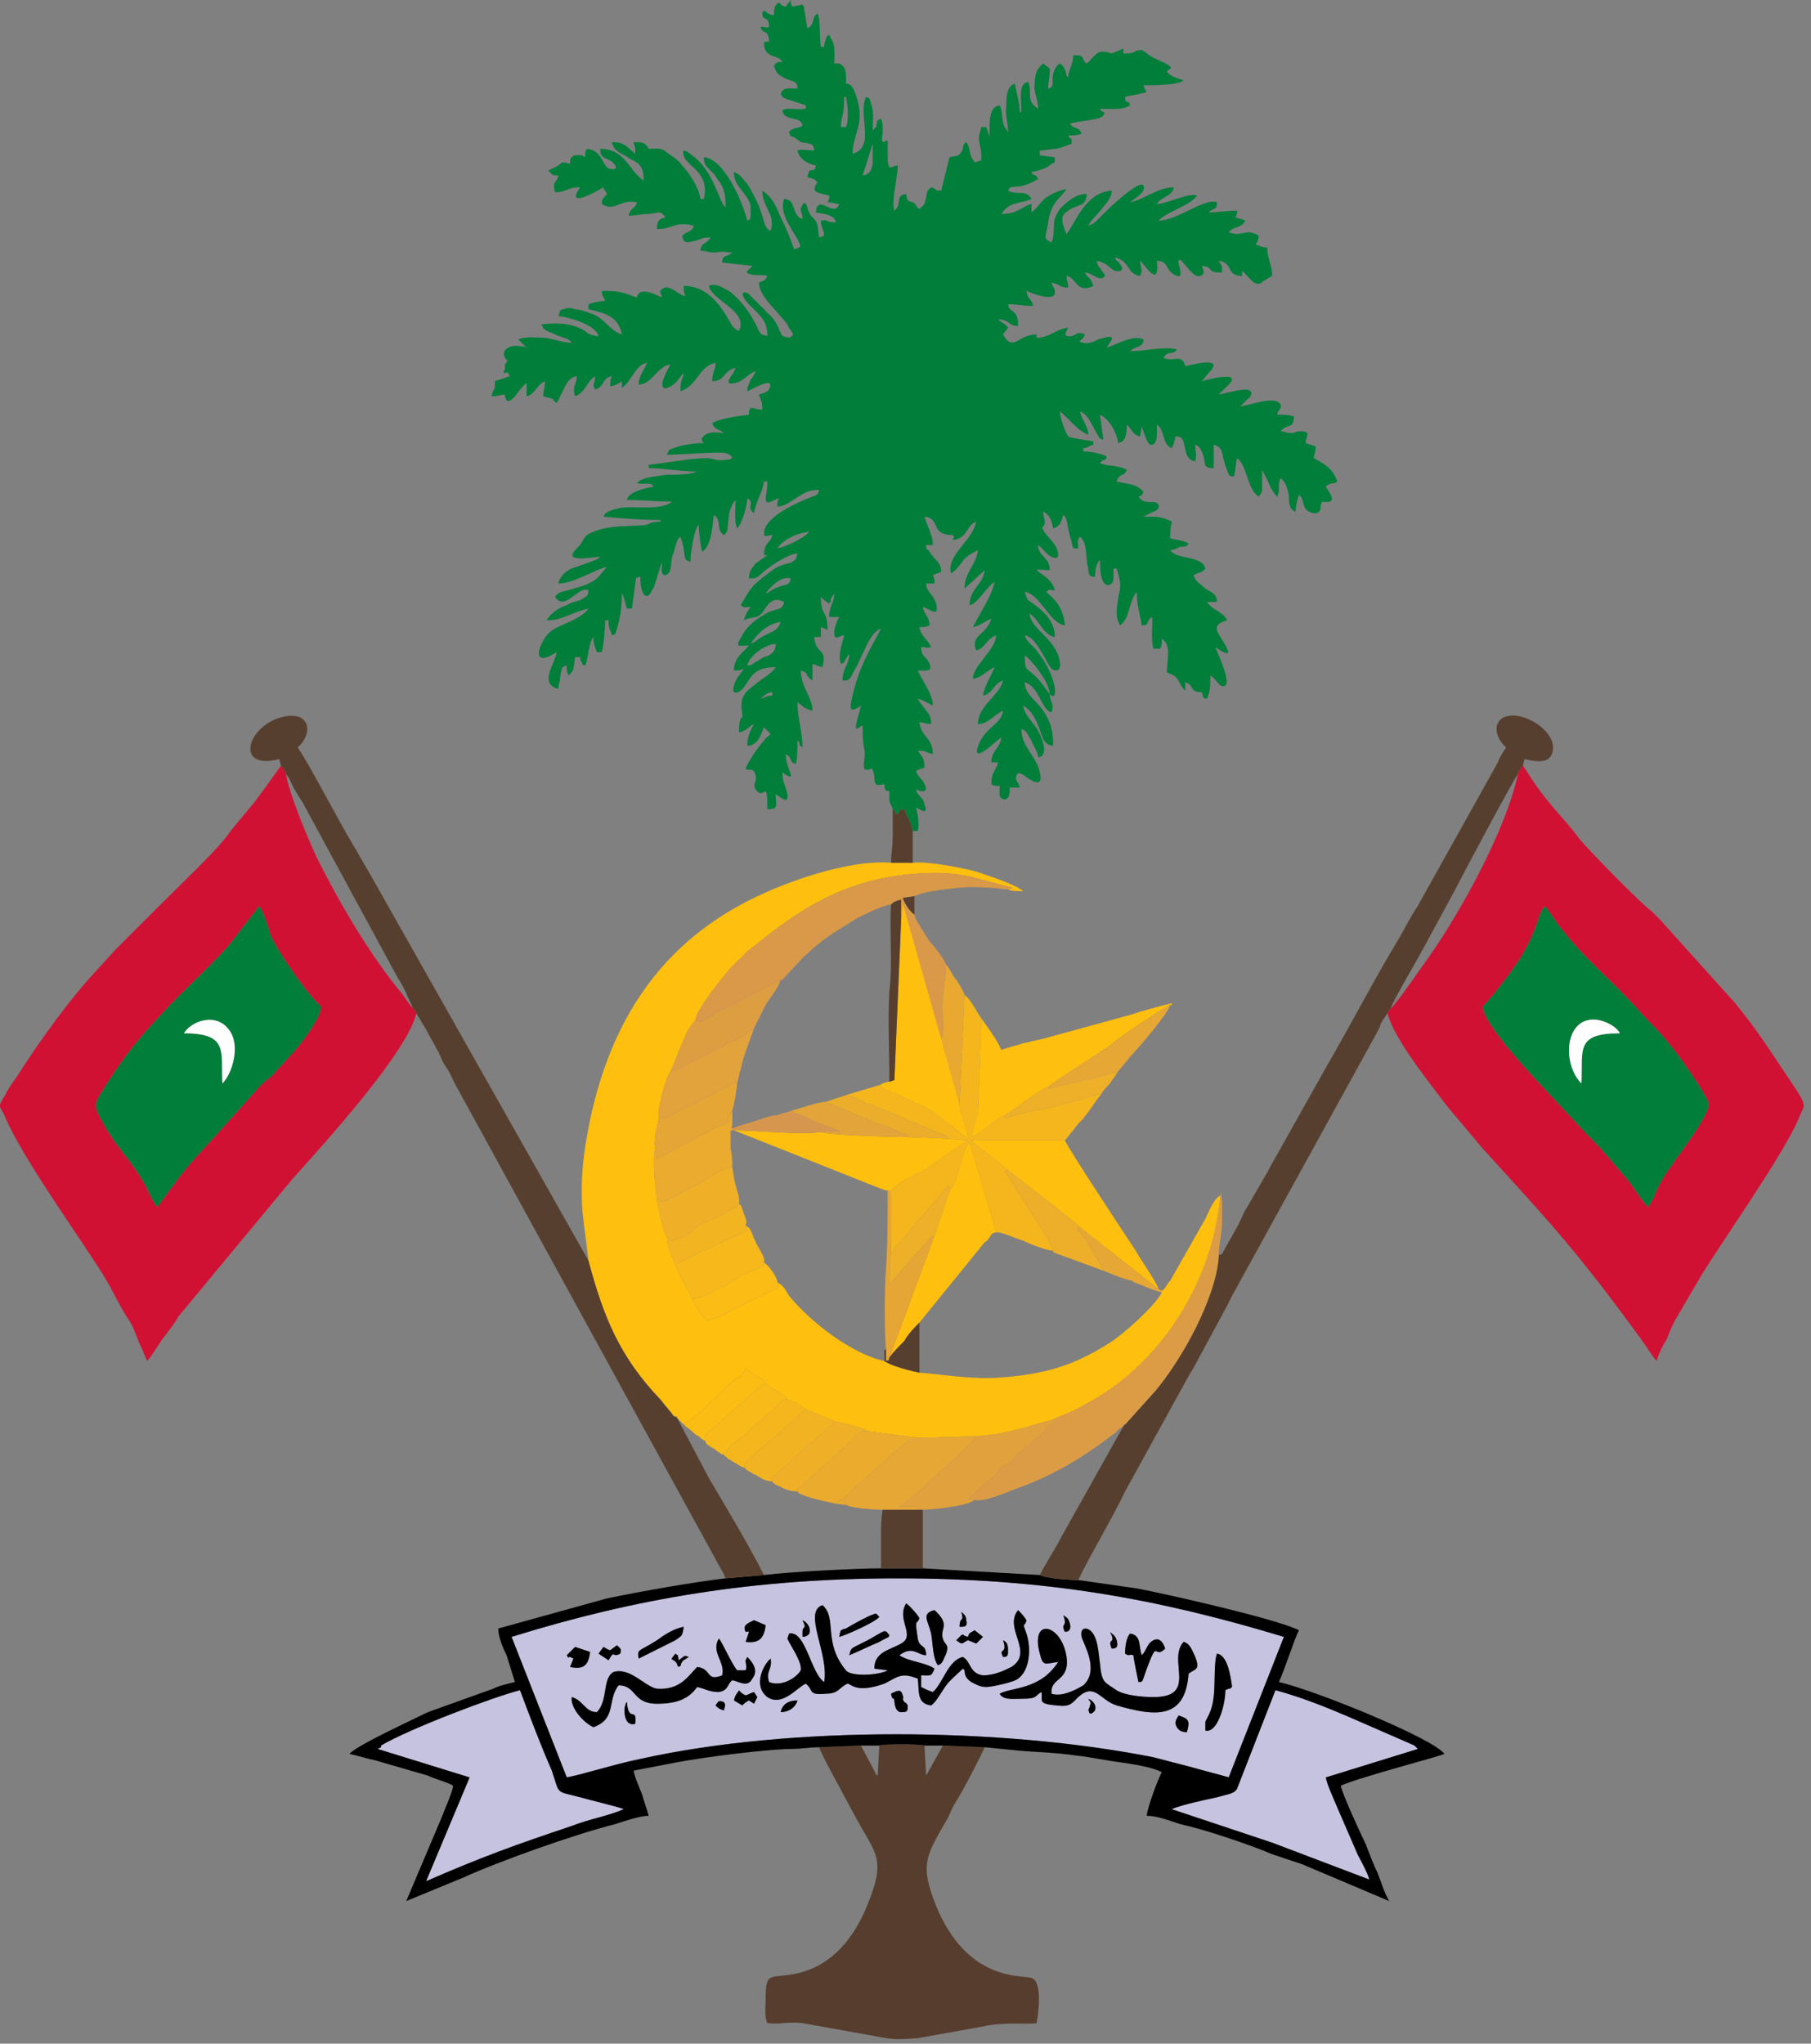 <?xml version="1.0" encoding="UTF-8" standalone="no"?>
<!DOCTYPE svg PUBLIC "-//W3C//DTD SVG 1.1//EN" "http://www.w3.org/Graphics/SVG/1.1/DTD/svg11.dtd">
<svg width="100%" height="100%" viewBox="0 0 78 88" version="1.1" xmlns="http://www.w3.org/2000/svg" xmlns:xlink="http://www.w3.org/1999/xlink" xml:space="preserve" xmlns:serif="http://www.serif.com/" style="fill-rule:evenodd;clip-rule:evenodd;stroke-linejoin:round;stroke-miterlimit:2;">
    <rect x="0" y="0" width="78" height="88" fill="#808080" stroke="none"/>
    <g transform="matrix(1,0,0,1,-12.956,-8.294)">
        <g id="Layer_x0020_1">
            <g id="_2926258248080">
                <g>
                    <path d="M45.718,38.389L45.646,38.461L45.718,38.389ZM45.718,38.389C45.862,38.245 46.006,38.101 46.222,38.101L46.222,38.245C46.006,38.245 45.934,38.317 45.718,38.389ZM45.07,37.021L44.998,37.093L45.07,37.021ZM45.142,36.949L45.07,37.021L45.142,36.949ZM58.173,38.173L58.101,38.101C57.237,36.805 57.093,37.453 57.093,36.517C57.309,36.661 57.597,37.021 57.741,37.237C57.885,37.453 58.101,37.741 58.173,38.173ZM49.605,36.301L49.605,36.301ZM45.142,36.949C45.214,36.589 45.79,36.085 46.366,36.013C46.366,36.373 46.15,36.517 45.862,36.589C45.718,36.661 45.646,36.733 45.502,36.805C45.358,36.877 45.358,36.949 45.142,36.949ZM45.286,36.013L45.214,36.085L45.286,36.013ZM45.286,36.013C45.574,35.581 46.006,35.149 46.582,35.077C46.438,35.509 46.222,35.437 45.646,35.797C45.43,35.941 45.502,35.941 45.286,36.013ZM45.862,33.925L45.79,33.997L45.862,33.925ZM45.934,33.853L45.862,33.925L45.934,33.853ZM45.934,33.853C46.078,33.637 46.582,33.061 47.014,33.205C46.942,33.565 46.798,33.421 46.51,33.565C46.222,33.637 46.15,33.781 45.934,33.853ZM46.366,31.981L46.222,32.053L46.366,31.981ZM46.438,31.909L46.366,31.981L46.438,31.909ZM46.438,31.909C46.654,31.549 47.23,31.261 47.806,31.189C47.59,31.477 46.798,31.837 46.438,31.909ZM42.406,24.205L42.406,24.277L42.406,24.205ZM37.654,23.053C37.654,23.053 37.582,23.053 37.654,23.053ZM50.109,15.854L50.541,14.486L50.541,15.35C50.469,15.71 50.397,15.782 50.109,15.854ZM50.541,14.054L50.541,14.414L50.541,14.054ZM49.389,13.766L49.173,13.766C49.173,13.262 49.317,13.406 49.317,12.47L49.389,12.47C49.461,12.758 49.533,13.478 49.389,13.766ZM46.006,32.197L45.502,32.557C45.358,32.773 45.214,32.845 45.214,33.205C45.718,33.205 45.574,33.061 46.222,32.629C46.438,32.485 47.014,32.125 47.302,32.125C47.23,32.341 47.302,32.341 47.086,32.485C47.014,32.557 46.798,32.557 46.654,32.629C46.366,32.701 46.15,32.917 45.934,33.061C45.286,33.565 45.286,33.637 44.854,34.357C45.07,34.501 44.998,34.429 45.286,34.429C45.142,34.645 45.07,34.717 44.998,35.005C45.43,34.789 45.574,35.005 45.862,34.573C46.078,34.213 46.294,33.997 46.726,34.213C46.654,34.573 46.438,34.501 46.078,34.645C45.646,34.861 45.142,35.221 44.926,35.653C44.566,36.229 44.782,36.085 45.214,36.085C44.998,36.373 44.566,36.589 44.566,37.165C44.782,37.165 44.782,37.165 44.998,37.093C44.854,37.309 44.638,37.525 44.566,37.813C44.422,38.317 44.854,38.101 44.998,37.885C45.286,37.525 45.358,37.021 46.366,37.021C46.294,37.165 45.934,37.453 45.79,37.525C45.07,38.101 44.782,38.173 44.926,39.037C44.998,39.325 44.782,38.965 44.782,39.829C45.142,39.757 45.142,39.613 45.43,39.469C45.286,39.757 45.142,39.973 45.142,40.404C45.574,40.404 45.718,39.973 45.862,39.613L46.15,39.901C46.006,40.045 45.934,40.045 45.862,40.189C45.646,40.404 45.142,41.124 45.07,41.412C45.286,41.484 45.43,41.34 45.502,41.7C45.574,41.916 45.358,42.06 45.502,42.276C45.862,42.852 46.006,41.7 46.006,43.14C46.51,43.14 46.366,42.996 46.366,42.492C46.51,42.564 46.942,42.996 46.87,42.492C46.798,42.132 46.654,41.988 46.654,41.556C47.374,42.06 46.798,41.412 46.798,40.764C47.158,40.98 46.87,41.052 47.23,41.196C47.302,40.98 47.302,40.476 47.302,40.189C47.518,40.333 47.23,40.261 47.518,40.476C47.518,39.757 47.302,39.253 47.302,38.533C47.518,38.677 47.59,38.821 47.95,38.893C47.95,38.317 47.446,37.885 47.446,37.165C47.878,37.309 47.518,37.309 47.95,37.597L47.95,36.877C48.166,36.949 48.094,36.949 48.382,37.021C48.598,36.157 48.094,36.517 48.022,35.725L48.166,35.725L48.31,35.725L48.31,35.293C48.454,35.365 48.526,35.365 48.598,35.437C48.598,34.501 48.31,34.861 48.31,33.997C48.454,34.141 48.454,34.141 48.67,34.285C48.742,34.213 48.742,34.141 48.742,34.069L48.886,33.853C48.886,34.285 48.67,34.357 48.67,34.861L49.101,34.861C49.029,35.005 48.886,35.293 48.886,35.509C48.886,35.941 49.101,35.653 49.317,35.653C49.245,35.941 49.029,36.517 49.173,36.877C49.389,36.805 49.245,36.877 49.389,36.661L49.533,36.445C49.533,36.949 49.245,37.021 49.245,37.597C49.533,37.597 49.533,37.597 49.749,37.165C50.109,36.589 50.397,35.509 50.901,35.365C50.325,36.445 49.965,37.021 49.677,38.245C49.533,38.821 49.533,39.037 50.037,38.677C49.965,39.037 49.821,39.325 49.821,39.685C50.037,39.613 49.893,39.613 50.109,39.541C50.109,39.901 50.109,40.189 50.181,40.548C50.253,40.98 50.109,41.052 50.181,41.412C50.541,41.556 50.469,41.124 50.613,41.7C50.613,42.132 50.685,42.132 51.045,42.06C51.045,42.204 51.045,42.204 51.117,42.348L51.261,42.348C51.261,43.068 51.261,42.708 51.405,43.14C51.477,43.212 51.477,43.14 51.549,43.356C51.909,43.212 51.477,43.212 51.909,43.14C51.981,43.356 52.197,43.716 52.269,44.076L52.485,44.076C52.557,43.788 52.485,43.356 52.413,43.068C52.485,43.068 52.989,43.5 52.773,42.924C52.701,42.564 52.485,42.636 52.413,42.276C52.629,42.42 52.989,42.42 52.773,42.06C52.701,41.844 52.485,41.772 52.413,41.484C52.557,41.412 52.629,41.412 52.773,41.34C52.773,40.908 52.629,40.836 52.485,40.62C52.917,40.62 52.773,40.692 53.133,40.764C53.133,40.045 52.629,40.045 52.557,39.397C52.773,39.397 52.773,39.469 53.061,39.469C53.061,38.965 52.773,38.893 52.485,38.389C52.629,38.389 52.989,38.605 53.133,38.677C53.133,38.173 52.701,37.669 52.485,37.165C52.845,37.165 53.133,37.237 52.989,36.877C52.845,36.517 52.629,36.589 52.629,36.157C52.917,36.157 52.845,36.229 53.061,36.157C52.845,35.725 52.629,35.725 52.557,35.293C52.773,35.293 52.845,35.293 52.989,35.221C52.989,34.861 52.773,34.789 52.701,34.429C52.989,34.501 53.421,34.933 53.277,34.285C53.133,33.853 52.845,33.781 52.845,33.421L53.205,33.421C53.205,33.205 53.205,33.205 53.133,33.061C53.277,32.989 53.349,32.989 53.493,32.917C53.493,32.485 53.205,32.413 52.989,32.053C52.845,31.837 52.845,32.053 52.845,31.765L53.133,31.765C53.133,31.405 53.061,31.405 52.989,31.117C52.917,30.973 52.845,30.757 52.773,30.541C53.493,30.613 52.989,31.333 53.997,31.333C54.069,31.477 54.069,31.261 53.997,31.549C54.645,31.477 54.573,30.901 55.005,30.757C54.861,31.261 54.645,31.477 54.357,31.837C54.141,32.125 53.781,32.557 53.925,32.989C54.501,32.557 54.213,32.413 55.077,31.981C55.005,32.629 54.501,32.917 54.501,33.637L55.365,32.845C55.293,33.493 54.717,33.637 54.717,34.357C55.077,34.285 55.437,33.565 55.797,33.349C55.653,33.997 55.149,34.717 54.861,35.293C55.077,35.293 55.437,35.005 55.653,34.933C55.437,35.653 54.717,35.653 55.005,36.301C55.365,36.229 55.437,35.797 55.869,35.653C55.797,36.085 55.581,36.301 55.365,36.589C55.221,36.805 54.861,37.165 54.861,37.525C55.293,37.453 55.437,37.165 55.797,37.021C55.653,37.381 55.365,37.813 55.293,38.245C55.725,38.173 55.725,37.741 56.157,37.597C56.013,38.245 55.077,38.677 55.077,39.469C55.509,39.469 55.725,39.109 56.157,38.893C56.085,39.469 55.509,39.541 55.149,40.261C54.645,41.412 55.941,40.117 56.085,40.045C56.013,40.548 55.653,40.62 55.653,41.124L55.941,41.124C55.869,41.484 55.653,41.484 55.653,42.06C55.797,42.132 55.725,42.132 56.013,42.132C56.013,42.42 55.941,42.636 56.157,42.708C56.445,42.78 56.445,42.42 56.445,42.204L56.877,42.204C56.805,41.916 56.661,41.916 56.733,41.7C56.805,41.484 56.949,41.628 57.093,41.7C57.093,41.7 57.957,42.42 57.741,41.556C57.597,40.836 56.949,40.476 56.949,39.685C57.165,39.757 57.165,39.829 57.381,40.189C57.453,40.404 57.669,40.692 57.669,40.908C58.173,40.836 57.813,40.045 57.669,39.757C57.453,39.397 57.093,39.109 57.021,38.677C57.525,38.965 57.669,39.541 57.885,40.117C57.957,40.261 58.101,40.404 58.317,40.404C58.317,39.685 58.173,39.325 57.885,38.893C57.525,38.389 57.093,38.173 57.093,37.669C57.741,37.885 57.813,38.893 58.245,38.965C58.389,38.605 58.173,38.533 58.173,38.173C58.533,38.605 58.533,37.453 57.597,36.301C57.453,36.085 57.165,35.941 57.093,35.653C57.597,35.725 57.957,36.733 58.245,37.093C58.461,37.237 58.677,37.165 58.605,36.805C58.461,35.797 57.309,35.365 57.309,34.717C57.741,35.005 57.885,35.653 58.389,35.725C58.389,35.077 57.957,34.645 57.453,34.285C57.165,34.069 57.237,34.213 57.093,33.781C57.741,33.853 58.173,35.149 58.821,35.221C58.749,34.213 58.029,33.853 58.029,33.781C58.173,33.637 58.101,33.709 58.389,33.709C58.317,33.421 58.101,33.205 57.885,33.061C57.381,32.701 57.669,32.845 58.173,32.845C58.173,32.269 57.669,32.269 57.669,31.765C57.885,31.909 57.957,32.125 58.245,32.269C58.677,32.485 58.533,31.981 58.389,31.765C58.245,31.549 57.957,31.261 57.885,31.117C57.813,30.901 57.885,31.045 57.957,30.829C57.957,30.613 57.885,30.541 57.885,30.325C58.173,30.469 58.245,30.685 58.317,31.045C58.605,30.973 58.677,30.757 58.749,30.469C58.965,30.613 58.893,30.973 59.109,31.621C59.181,31.909 59.109,31.909 59.397,31.909C59.397,31.621 59.325,31.621 59.469,31.405C59.829,31.693 59.685,32.341 59.829,32.773C59.829,33.061 59.901,33.133 60.117,33.133C60.117,32.917 60.189,32.485 60.333,32.413C60.333,32.701 60.333,33.493 60.693,33.493C60.981,33.421 60.909,33.133 60.909,32.773L61.053,32.773C61.197,33.349 61.269,33.421 61.125,33.997C61.053,34.501 60.981,34.861 61.197,35.221C61.629,34.933 61.557,34.213 61.917,33.781C61.917,34.357 62.061,34.789 62.133,35.221C62.493,35.221 62.277,35.077 62.565,34.861C62.637,35.077 62.493,35.725 62.637,36.229L62.925,36.229C62.997,36.085 62.997,36.013 62.997,35.797C63.429,36.085 63.213,36.661 63.213,37.237C63.285,37.309 63.429,37.309 63.501,37.381C63.717,37.453 63.789,37.885 64.005,38.029L64.005,37.669C64.437,37.813 64.149,38.101 64.725,38.101C64.797,38.389 64.725,38.317 64.941,38.389C65.085,37.957 65.085,37.957 65.085,37.381C65.229,37.453 65.373,37.669 65.517,37.813C66.237,38.101 65.301,36.229 65.301,36.157C66.453,36.949 65.445,35.725 65.373,35.437C65.301,35.149 65.589,35.077 65.805,35.005C65.661,34.645 65.157,34.573 64.941,34.213L65.373,34.213C65.373,33.853 65.085,33.781 64.869,33.637C64.653,33.421 64.437,33.349 64.365,33.061C64.581,32.917 64.725,32.989 64.869,32.773C64.725,32.197 63.645,32.413 63.357,31.981C63.501,31.981 63.645,31.909 63.789,31.837C64.005,31.837 64.077,31.837 64.149,31.693C63.861,31.549 63.645,31.549 63.357,31.477C63.357,31.117 63.357,31.045 63.429,30.757C62.997,30.541 62.853,30.541 62.205,30.541L62.637,30.325C62.709,30.325 62.925,30.181 62.853,30.037C62.709,29.749 62.277,30.109 61.989,29.677C62.205,29.605 62.133,29.605 62.205,29.461C61.845,29.101 61.629,29.173 61.053,29.029C61.197,28.597 61.341,28.885 61.485,28.525C61.125,28.309 60.621,28.381 60.333,28.237C60.549,27.949 60.549,28.237 60.621,27.949C60.333,27.805 59.901,27.733 59.613,27.733L59.613,27.589C59.829,27.589 59.757,27.517 60.045,27.445L60.045,27.301C59.685,27.229 59.037,27.157 58.965,27.085C58.821,26.869 58.605,26.293 58.605,26.005C58.965,26.293 59.397,26.869 59.829,27.013C59.829,26.653 59.541,26.365 59.469,26.005C59.829,26.149 59.973,26.581 60.189,26.941C60.333,27.157 60.261,27.157 60.477,27.229L60.333,26.149C60.765,26.365 61.053,26.941 61.125,27.373C61.485,27.301 61.485,26.869 61.485,26.581C61.701,26.725 61.701,27.013 62.061,27.085L62.133,26.653C62.205,26.869 62.349,27.373 62.493,27.445C62.853,27.517 62.781,26.869 62.781,26.581C63.141,26.797 62.997,27.445 63.429,27.589C63.501,27.445 63.573,27.229 63.573,27.085C63.933,27.085 63.933,27.301 64.005,27.661C64.077,27.949 64.149,28.093 64.437,28.165C64.509,27.733 64.437,27.877 64.437,27.445C64.653,27.517 64.725,27.733 64.797,27.949C64.869,28.309 64.797,28.453 65.229,28.453L65.229,27.445C65.589,27.517 65.589,27.805 65.661,28.093C65.733,28.309 65.733,28.381 65.805,28.525C65.877,28.741 65.877,28.813 66.093,28.813C66.165,28.669 66.165,28.309 66.237,28.021C66.669,28.309 66.669,29.389 67.173,29.677C67.317,29.461 67.317,29.533 67.317,29.173L67.317,28.525L67.605,29.101C67.677,29.245 67.677,29.317 67.749,29.389C67.821,29.533 67.893,29.605 67.965,29.677C68.109,29.389 67.965,29.173 68.109,28.885C68.325,29.029 68.397,29.317 68.469,29.605C68.469,29.893 68.469,30.253 68.756,30.325C68.756,30.109 68.828,29.821 68.9,29.605C69.188,29.821 68.972,30.109 69.332,30.325C69.62,30.469 69.836,30.397 69.836,30.109C69.836,30.037 69.836,30.037 69.908,29.893C70.7,30.037 70.124,29.389 70.052,29.245C70.34,29.029 70.34,29.173 70.556,29.029C70.34,28.453 70.052,28.309 69.548,28.021C69.548,27.805 69.62,27.805 69.62,27.517L69.188,27.373C69.188,27.085 69.476,26.869 68.972,26.869C68.684,26.869 68.828,26.941 68.541,26.941C68.325,26.941 68.325,26.869 68.109,26.869C68.397,26.509 68.684,26.797 68.684,26.221C68.397,26.149 68.325,26.149 67.965,26.149C67.965,25.933 68.181,25.933 68.109,25.717C67.893,25.285 66.669,25.789 66.381,25.789C66.525,25.645 66.525,25.645 66.669,25.501C66.957,25.285 66.885,25.069 66.597,25.069C66.309,25.069 65.805,25.213 65.445,25.285C65.589,25.141 65.661,25.069 65.805,24.925C66.597,24.205 64.941,24.637 64.725,24.709L65.013,24.349C65.805,23.557 64.077,24.061 64.005,24.061C63.861,23.485 63.501,23.917 63.069,23.701C63.285,23.341 63.429,23.629 63.645,23.341C63.069,23.197 62.349,23.413 61.629,23.413C61.845,23.197 62.205,23.269 62.205,22.909C61.773,22.693 61.053,23.125 60.621,23.269C60.765,22.981 61.197,22.621 60.261,22.909C60.117,22.981 59.829,23.125 59.613,23.053C59.253,22.981 59.613,22.981 59.685,22.693C59.325,22.549 59.397,22.693 59.109,22.765C58.677,22.837 58.893,22.549 58.965,22.405C58.389,22.477 58.173,22.837 57.597,22.837L57.597,22.693C56.805,22.693 56.589,23.485 56.157,22.693C56.301,22.477 56.229,22.621 56.373,22.405C56.301,22.261 56.085,22.189 55.941,22.045C56.445,22.045 56.373,22.333 56.805,22.333C56.805,21.541 56.445,21.829 56.373,21.397C56.877,21.397 57.021,21.469 57.453,21.469C57.381,21.109 57.237,21.253 57.165,20.821C57.309,20.893 58.389,21.325 58.389,20.893C58.389,20.606 58.317,20.749 58.245,20.462C58.605,20.534 58.605,20.678 58.965,20.678C58.965,20.462 58.893,20.39 58.893,20.174C59.325,20.246 59.325,20.965 60.045,20.606C59.901,20.174 59.829,20.318 59.685,20.03C59.973,20.03 60.261,20.39 60.477,20.246C60.621,20.174 60.477,20.03 60.405,19.958C60.333,19.742 60.261,19.886 60.189,19.526C60.621,19.598 60.693,19.814 60.981,19.958C61.341,20.03 61.341,19.814 61.197,19.67C61.053,19.454 61.053,19.598 60.981,19.382C61.629,19.526 61.485,20.102 62.061,20.174C62.205,19.886 62.061,19.814 62.061,19.526C62.205,19.598 62.925,20.821 62.781,19.526C63.285,19.526 63.141,19.886 63.501,20.102C64.077,20.462 63.645,19.598 63.717,19.526C63.789,19.238 64.293,20.318 64.653,20.174C64.869,20.102 64.797,19.958 64.725,19.742C65.301,19.814 64.869,20.03 65.589,20.03C65.589,19.742 65.589,19.742 65.445,19.526C66.093,19.598 65.733,20.174 66.453,20.174L66.453,19.958C66.741,20.174 66.957,20.678 67.317,20.462C67.317,20.462 67.317,20.39 67.389,20.39L67.749,20.174C67.749,19.742 67.533,19.382 67.533,18.95C67.317,18.95 67.173,18.878 67.029,18.806L67.101,18.734C67.173,18.518 67.101,18.806 67.173,18.446C66.597,18.086 66.525,18.518 65.877,18.302C66.093,18.014 66.381,18.158 66.597,17.798C66.453,17.726 66.381,17.726 66.165,17.654C66.237,17.51 66.237,17.51 66.237,17.366C65.733,17.366 65.445,17.438 65.013,17.438C65.229,17.222 65.373,17.366 65.373,17.006C64.869,16.79 63.645,17.798 62.853,17.798C63.141,17.438 64.221,17.15 64.509,16.718C64.149,16.574 63.213,17.078 62.781,17.078C62.925,16.79 63.501,16.718 63.501,16.358C62.853,16.358 62.277,16.862 61.629,17.006C61.773,16.862 62.349,16.574 62.205,16.286C62.061,15.998 60.765,17.222 60.621,17.366C60.477,17.51 60.405,17.582 60.261,17.726C60.117,17.87 60.045,17.942 59.829,18.014C59.973,17.726 60.189,17.582 60.405,17.294C60.549,17.078 60.837,16.862 60.837,16.502C59.685,16.574 59.253,17.942 58.893,18.374C58.749,18.014 58.533,17.582 58.965,17.366C59.325,17.078 59.757,17.222 59.757,16.646C59.253,16.646 58.893,17.006 58.605,17.294C58.173,17.87 58.461,18.23 58.245,18.734C57.957,18.59 57.957,18.59 58.029,18.23C58.101,18.014 58.101,17.726 58.173,17.51C58.389,16.862 58.605,16.862 58.893,16.43C58.533,16.502 58.245,16.646 58.029,16.79C57.741,17.006 57.669,17.222 57.381,17.438L57.381,17.078C57.021,17.15 56.805,17.51 56.085,17.51C56.445,16.934 56.949,17.078 57.381,16.862C57.165,16.43 56.733,16.718 56.373,16.502C56.517,16.142 56.733,16.574 57.669,15.998C57.525,15.71 57.453,15.926 57.381,15.71C57.669,15.638 58.029,15.566 58.245,15.35C58.389,15.278 58.389,15.35 58.389,15.062C58.173,15.062 57.957,14.99 57.741,14.99L57.741,14.774C57.957,14.774 58.245,14.702 58.461,14.702C58.749,14.63 58.893,14.558 59.109,14.486L59.109,14.27C58.965,14.198 59.037,14.27 58.965,14.126C59.253,14.126 59.325,14.126 59.541,14.054C59.397,13.694 59.253,13.91 59.037,13.622C59.469,13.478 60.333,13.478 60.477,13.262C60.621,13.046 60.405,13.19 60.333,12.974C60.909,12.974 61.269,13.046 61.629,12.83C61.557,12.542 61.413,12.83 61.413,12.47C61.629,12.398 61.845,12.398 62.061,12.326C62.493,12.254 62.277,12.254 62.205,11.966C62.637,11.966 63.717,11.966 63.933,11.75C63.717,11.678 63.429,11.606 63.285,11.462C62.997,11.174 64.005,11.39 62.709,10.814C62.493,10.742 62.205,10.454 62.133,10.454C61.701,10.454 61.989,10.598 61.341,10.598L61.341,10.382C60.549,10.742 60.981,10.526 60.477,10.526C60.189,10.454 59.973,10.886 59.757,11.03C59.469,10.814 59.757,10.67 59.181,10.67C59.181,11.102 58.965,11.318 58.965,11.606C58.893,11.606 58.893,11.534 58.893,11.534C58.893,11.678 58.893,11.174 58.605,11.03C58.461,11.102 58.389,11.246 58.317,11.462C58.245,11.894 58.389,12.038 58.101,12.11C58.101,11.75 58.173,11.678 58.173,11.246L57.885,11.03C57.597,11.246 57.525,11.534 57.525,11.894C57.453,12.182 57.669,12.614 57.669,12.974C57.093,12.614 57.453,12.254 57.237,11.822C56.805,11.894 56.949,12.542 56.949,13.118L56.877,13.118C56.877,12.758 56.733,12.254 56.661,11.894C56.301,12.038 56.301,12.47 56.301,12.83C56.229,13.262 56.373,13.55 56.373,13.982L56.229,13.766C56.085,13.478 56.157,13.118 56.013,12.83C55.509,12.902 55.581,13.622 55.581,14.198L55.437,13.766L55.221,13.766C55.149,14.054 55.077,14.198 55.149,14.486C55.221,14.846 55.221,14.774 55.221,15.206C55.077,15.206 55.077,15.278 54.933,15.278C54.645,14.918 54.789,14.702 54.573,14.414C54.357,14.558 54.501,14.63 54.357,14.846C54.213,15.062 54.141,14.99 53.853,15.062L53.493,16.502C53.133,16.502 53.349,16.43 53.061,16.358C52.845,16.574 52.917,16.43 52.845,16.79C52.773,17.15 52.773,17.078 52.557,17.294C52.341,17.15 52.485,17.15 52.269,17.006C52.053,16.934 52.053,17.006 51.981,16.646C51.477,16.718 51.837,17.078 51.477,17.366C51.333,17.006 51.621,15.926 51.621,15.422C51.333,15.422 51.261,15.71 51.189,15.206L51.189,14.342C51.117,14.342 51.045,14.414 50.973,14.414C50.901,14.126 50.973,14.27 50.973,13.91C50.973,13.694 50.973,13.55 50.901,13.406C50.685,13.478 50.757,13.478 50.685,13.766L50.541,13.91C50.541,13.55 50.613,13.118 50.469,12.758C50.397,12.542 50.469,12.542 50.253,12.47C49.893,13.262 50.685,14.63 49.677,14.918C49.677,14.054 50.253,13.622 49.821,12.398C49.749,12.182 49.677,11.966 49.461,11.894L49.389,11.894C49.389,11.606 49.461,11.174 49.101,11.03L49.029,11.03C48.598,10.958 49.173,11.102 48.886,11.03C48.886,10.67 48.958,10.238 48.742,9.95C48.598,9.662 48.814,9.878 48.598,9.806C48.526,9.95 48.454,10.166 48.454,10.31L48.31,10.31C48.238,9.95 48.31,9.086 48.166,8.87C47.878,9.086 48.094,9.302 47.734,9.518C47.662,9.23 47.662,8.942 47.59,8.726L47.59,8.582C47.374,8.366 47.518,8.51 47.446,8.51L47.086,8.582C47.014,8.438 47.014,8.438 47.014,8.294L46.798,8.582C46.438,8.51 46.654,8.366 46.438,8.438C46.294,8.582 46.294,8.726 46.294,8.942C45.934,8.942 45.862,8.582 45.79,8.87C45.79,9.23 46.078,8.942 46.078,9.446C45.934,9.518 46.006,9.446 45.718,9.446C45.79,9.806 46.078,9.518 46.078,10.094L45.862,10.094C45.862,10.454 45.934,10.526 46.15,10.67C46.366,10.742 46.582,10.814 46.654,10.958L46.51,10.958C46.366,11.03 46.438,10.958 46.294,11.102C46.366,11.462 46.51,11.534 46.798,11.678C47.086,11.822 47.302,11.75 47.302,12.11C46.87,12.11 46.726,12.038 46.582,12.326C46.654,12.542 46.798,12.542 47.014,12.614C47.23,12.686 47.446,12.758 47.662,12.83L47.662,12.974C47.23,13.046 46.87,12.902 46.654,13.046C46.726,13.55 47.446,13.262 47.518,13.694C47.374,13.838 47.086,13.766 46.942,13.982C47.014,14.198 46.942,14.126 47.158,14.198C47.23,14.27 47.374,14.342 47.446,14.414C47.734,14.486 48.022,14.414 48.022,14.774C47.734,14.774 47.446,14.702 47.302,14.774C47.374,15.134 47.734,15.35 48.094,15.422C48.022,15.854 47.806,15.35 47.734,15.926C48.022,15.998 48.022,15.998 48.166,16.142C47.878,16.574 48.094,16.574 48.67,16.718C48.67,16.862 48.67,16.862 48.598,17.006C48.886,17.006 48.886,17.078 49.101,17.078C48.886,17.726 48.166,16.574 48.094,17.438C48.382,17.51 48.886,17.51 48.958,17.87C48.454,17.87 48.67,17.726 48.31,17.798C48.31,18.23 48.67,18.446 48.238,18.518C48.166,18.23 48.238,17.942 48.022,17.726C47.878,17.582 47.878,17.582 47.806,17.438C47.662,17.15 47.806,17.222 47.59,17.006C47.302,17.438 47.518,17.294 47.518,17.726C47.374,17.654 47.446,17.726 47.302,17.582C47.086,17.294 47.158,16.862 46.726,16.862C46.51,17.438 47.014,18.086 47.302,18.59C47.446,18.878 47.518,18.95 47.158,19.022C47.014,18.59 46.798,18.086 46.582,17.654C46.366,17.15 46.222,16.79 45.79,16.502C45.79,17.222 46.366,17.51 46.15,18.23C45.79,18.086 45.934,17.726 45.502,16.862C45.358,16.574 45.286,16.43 45.142,16.214C44.926,15.998 44.854,15.782 44.566,15.71C44.566,16.358 45.142,16.574 45.286,17.15L45.286,17.582C45.214,17.87 45.358,17.654 45.142,17.798C44.926,16.934 44.134,15.134 43.27,15.062C43.27,15.566 43.63,15.566 43.846,15.998C44.134,16.358 44.206,16.574 44.206,17.222C43.918,17.006 43.702,15.638 42.766,14.99C42.694,14.918 42.262,14.558 42.406,14.99C42.478,15.422 43.558,15.71 43.27,16.862L43.126,16.862C43.054,16.358 42.622,15.71 42.334,15.422C42.19,15.206 41.974,15.062 41.758,14.918C41.398,14.63 41.398,14.702 40.894,14.702C40.75,14.414 40.606,14.414 40.246,14.414C40.318,14.702 40.318,14.63 40.318,14.918C39.958,14.63 39.886,14.414 39.31,14.414C39.382,14.846 39.814,14.918 40.102,15.134C40.534,15.35 40.678,15.494 40.678,16.07C40.03,15.638 39.886,14.702 38.806,14.702C38.806,15.062 38.95,15.062 39.238,15.206C39.454,15.35 39.67,15.638 39.238,15.566C38.878,15.494 38.95,14.774 38.23,14.702C38.158,14.846 38.158,14.846 38.158,14.918L38.158,15.062C37.942,14.918 37.87,14.99 37.654,14.99C37.51,15.134 37.51,15.134 37.51,15.35C37.006,15.206 37.222,15.35 36.862,15.494C36.718,15.566 36.718,15.566 36.574,15.638C36.718,15.782 36.718,15.854 37.006,15.854C36.934,16.214 36.718,16.07 36.862,16.574C37.366,16.574 37.366,16.358 37.942,16.358C37.294,17.294 38.59,16.574 38.95,16.358C38.95,16.43 38.95,16.43 39.022,16.502C39.022,16.574 39.094,16.574 39.094,16.646C38.95,16.862 38.878,16.79 38.878,17.078C39.454,17.438 39.598,16.862 40.39,17.006C40.318,17.294 40.102,17.222 40.03,17.582C40.39,17.582 40.534,17.51 40.894,17.51C41.398,17.438 41.398,17.366 41.614,17.654C41.326,17.726 41.254,17.798 41.254,18.158C41.974,18.158 42.046,17.798 42.838,18.014C42.766,18.302 42.55,18.23 42.334,18.446C42.406,18.806 42.55,18.734 42.91,18.662C43.198,18.59 43.126,18.518 43.558,18.518C43.414,18.806 43.126,18.734 43.126,19.094C43.486,19.094 43.342,19.166 43.774,19.166C44.206,19.094 44.134,19.166 44.494,19.166C44.278,19.382 44.062,19.238 44.062,19.598L45.358,19.742C45.286,19.886 44.926,20.03 45.286,20.102C45.502,20.174 45.718,20.102 46.006,20.174C45.934,20.39 45.79,20.39 45.646,20.462C45.646,21.037 46.366,21.613 46.87,22.261C46.87,22.333 47.086,22.621 47.086,22.621C47.158,22.693 47.086,22.765 46.942,22.837C46.582,22.765 46.654,22.765 46.51,22.477C46.438,22.261 46.294,22.045 46.15,21.901L45.286,21.037C45.07,20.749 44.566,20.821 45.43,21.613C45.79,21.973 46.006,22.189 46.006,22.765C45.79,22.693 45.79,22.765 45.646,22.549C45.358,21.901 44.926,21.253 44.35,20.821C44.062,20.678 43.774,20.462 43.486,20.606C43.63,21.253 45.214,21.685 44.782,22.549C44.638,22.477 44.638,22.477 44.494,22.333C44.062,21.541 43.486,20.606 42.406,20.606C42.406,20.821 42.406,20.893 42.478,21.037C42.19,21.037 41.758,20.462 41.47,20.749C41.326,20.893 41.398,20.821 41.47,21.109C41.182,20.965 40.462,20.606 40.39,21.109C40.174,21.037 40.03,20.965 39.742,20.893C39.454,20.821 39.238,20.821 38.878,20.821C38.878,21.037 38.95,21.037 39.022,21.253C38.806,21.253 38.446,21.325 38.302,21.397L38.302,21.613C38.95,21.757 39.598,21.901 39.742,22.693C39.238,22.549 39.022,22.045 38.518,21.829C38.302,21.757 37.942,21.613 37.726,21.613C37.582,21.541 37.366,21.541 37.222,21.613C37.078,21.613 37.078,21.685 37.006,21.901C37.51,21.973 38.59,22.261 38.734,22.765C38.518,22.765 38.302,22.693 38.158,22.549C37.582,22.189 36.934,22.189 36.286,22.261C36.358,22.549 36.574,22.549 36.862,22.693C37.15,22.837 37.438,22.837 37.582,23.053C37.222,23.053 36.862,22.909 36.43,22.837C35.998,22.837 35.638,22.765 35.278,22.909L35.566,23.197C35.638,23.269 35.566,23.197 35.71,23.269C35.422,23.197 35.062,23.125 34.846,23.269C34.558,23.413 34.63,23.701 34.846,23.845L34.774,23.845L34.774,23.917C34.63,24.061 34.702,23.917 34.702,24.061L34.702,24.205C34.702,24.277 34.702,24.133 34.63,24.349C34.918,24.349 34.774,24.277 34.918,24.493L34.27,24.709L34.27,24.997C34.198,25.141 34.198,25.069 34.126,25.357C34.486,25.357 34.486,25.285 34.702,25.285L34.702,25.357C34.774,25.501 34.702,25.501 34.846,25.573C35.134,25.501 35.278,25.069 35.638,24.781L35.638,25.357C35.998,25.285 36.07,24.853 36.43,24.709C36.43,25.069 36.358,24.997 36.358,25.357C36.574,25.429 36.718,25.429 36.79,25.501C36.862,25.573 36.718,25.501 36.934,25.645C37.006,25.501 37.006,25.573 37.078,25.357C37.294,24.997 37.366,24.565 37.798,24.493C37.798,24.853 37.582,24.925 37.726,25.357C38.158,25.213 38.23,24.709 38.59,24.493C38.59,24.781 38.446,24.853 38.59,25.069C39.022,24.925 38.878,24.565 39.31,24.493C39.238,24.637 39.238,24.709 39.238,24.925C39.382,24.925 39.67,24.781 39.742,24.709L39.742,24.997C40.174,24.709 40.318,23.989 40.822,23.917C40.678,24.277 40.462,24.493 40.462,24.853C41.038,24.853 41.254,24.061 41.83,23.989C41.758,24.133 41.326,24.853 41.542,24.997C41.686,25.069 41.974,24.853 42.046,24.781C42.19,24.637 42.262,24.493 42.406,24.349C42.334,24.709 42.262,24.637 42.262,25.141C42.982,24.925 43.054,24.061 43.774,23.917C43.774,24.277 43.63,24.277 43.63,24.709C44.206,24.709 44.062,24.277 44.638,24.133C44.566,24.421 43.99,24.925 44.638,24.781C44.998,24.709 45.214,24.349 45.502,24.277C45.43,24.421 45.43,24.493 45.286,24.637C45.214,24.853 45.142,24.925 45.142,25.141C45.358,25.069 46.366,24.421 46.078,25.069C45.934,25.213 45.862,25.213 45.646,25.285C45.718,25.573 45.79,25.501 45.79,25.933C45.502,25.933 45.502,25.861 45.286,25.861C45.214,26.005 45.214,25.933 45.214,26.149C44.71,26.221 44.062,26.293 43.63,26.509C43.702,26.797 43.99,26.797 44.134,26.941C43.99,26.941 43.414,26.797 43.198,27.157C43.126,27.229 43.126,27.085 43.198,27.229L43.198,27.301L43.27,27.373C42.91,27.373 42.334,27.445 41.974,27.589C41.758,27.661 41.758,27.661 41.686,27.877C42.19,27.877 43.99,27.733 44.206,27.805C44.494,27.877 44.638,28.093 44.206,28.093C43.846,28.165 43.63,28.021 43.414,28.021C42.694,28.021 41.614,28.237 40.894,28.309L40.894,28.453C41.542,28.453 42.262,28.597 42.982,28.597C42.694,28.741 41.974,28.741 41.614,28.741C41.326,28.813 40.606,28.813 40.39,29.101C40.75,29.173 40.966,29.029 41.11,29.245C40.75,29.317 40.03,29.461 39.958,29.821C40.534,29.821 41.254,29.893 41.902,29.893C41.398,30.325 40.174,30.037 39.598,30.181C39.31,30.253 39.022,30.325 38.95,30.541C39.742,30.613 40.534,30.685 41.398,30.685L41.398,30.757C40.966,30.757 41.038,30.829 40.75,30.901C39.958,30.973 39.238,30.901 38.518,31.189C38.158,31.333 38.158,31.405 37.942,31.765C37.87,31.837 37.798,31.909 37.726,31.981C37.222,32.557 38.518,32.269 38.806,32.269C38.734,32.341 38.734,32.341 38.59,32.413L37.798,32.701C37.438,32.773 37.078,33.061 37.006,33.421C37.654,33.421 38.518,32.845 39.094,32.701L38.734,33.133C38.374,33.493 37.87,33.565 37.438,33.709C37.15,33.781 37.006,33.781 36.862,33.997C37.294,34.645 37.87,33.493 38.302,33.709C38.302,33.997 38.158,33.997 37.942,34.141C37.726,34.213 37.582,34.213 37.366,34.357C37.078,34.429 36.646,34.717 36.502,35.005C37.222,35.005 37.582,34.645 38.302,34.501C37.942,35.005 37.078,35.149 36.646,35.509C36.214,35.869 35.71,37.165 36.934,36.373C36.862,36.877 36.142,37.741 37.006,37.957C37.006,37.669 37.078,37.741 37.078,37.453C37.15,37.165 37.078,37.021 37.366,36.949C37.366,37.237 37.366,37.165 37.438,37.381C37.726,37.165 37.654,36.949 37.726,36.589L37.942,36.589C37.942,36.661 37.942,36.733 38.014,36.805C38.086,36.949 37.942,36.877 38.158,36.949C38.302,36.661 38.302,35.941 38.518,35.725C38.518,36.085 38.59,36.157 38.662,36.373L38.878,36.373C38.95,36.085 39.022,35.365 39.022,35.005L39.166,35.005C39.166,35.365 39.238,35.365 39.31,35.653C39.526,35.581 39.454,35.581 39.526,35.365C39.67,34.933 39.742,34.357 39.742,33.853C39.814,33.925 39.742,33.853 39.814,33.997L39.958,34.501L40.174,34.501L40.318,33.421C40.39,33.133 40.246,33.205 40.534,33.133C40.534,33.925 40.822,34.213 41.038,33.709C41.11,33.637 41.182,33.421 41.182,33.349C41.254,33.205 41.254,33.133 41.326,32.917L41.47,32.485C41.47,32.773 41.398,32.917 41.542,33.061C41.902,33.061 41.83,32.629 41.902,32.269C42.046,31.981 42.046,31.549 42.262,31.405C42.334,31.621 42.406,31.837 42.406,31.981C42.478,32.341 42.406,32.413 42.694,32.485C42.694,32.197 42.838,31.045 43.054,30.901C43.054,31.189 43.126,31.837 43.198,32.053C43.63,31.765 43.63,30.901 43.702,30.469C44.062,30.685 43.774,31.117 44.134,31.333C44.35,31.189 44.278,30.901 44.35,30.541C44.35,30.325 44.494,29.965 44.638,29.821C44.638,30.181 44.566,30.757 44.71,31.045C44.926,30.829 45.142,30.037 45.142,29.749C45.502,29.965 45.07,30.109 45.43,30.397C45.502,29.893 45.79,29.533 45.862,29.029L46.006,29.029C46.006,29.461 45.934,29.605 45.934,29.749C45.934,30.109 46.222,29.821 46.51,29.749C46.438,29.893 46.438,29.893 46.438,30.109C46.726,30.109 47.014,29.893 47.23,29.749C47.59,29.533 47.734,29.389 48.238,29.389C48.166,29.605 48.166,29.605 47.95,29.677C47.374,29.893 45.862,30.541 45.862,31.261C45.862,31.477 46.006,31.333 46.222,31.333C46.15,31.693 45.862,31.621 45.862,32.197L46.006,32.197Z" style="fill:rgb(0,126,58);"/>
                    <path d="M63.717,82.162C64.149,82.306 64.221,82.378 64.077,82.882C63.861,82.882 63.717,82.81 63.645,82.666C63.501,82.45 63.645,82.306 63.717,82.162ZM39.958,81.586C40.03,82.522 40.39,81.73 40.318,82.522C39.814,82.666 39.814,81.874 39.886,81.73C39.958,81.514 39.886,81.658 39.958,81.586ZM43.774,81.73C43.918,81.514 43.918,81.514 44.134,81.586C44.206,81.73 44.206,81.658 44.134,81.946C43.918,81.874 43.918,81.874 43.774,81.73ZM46.582,82.018C46.654,81.658 46.942,81.514 47.302,81.514C47.23,81.802 46.942,82.018 46.582,82.018ZM59.901,82.09C59.757,81.874 59.901,81.874 59.901,81.73C59.973,81.586 59.901,81.586 59.829,81.442C60.189,81.586 60.261,82.018 59.901,82.09ZM45.43,81.154L45.574,81.37L45.43,81.658L45.214,81.514C45.07,81.586 44.998,81.658 44.926,81.73L44.566,81.514C44.638,81.226 44.71,81.226 44.782,81.082C44.926,81.226 44.926,81.226 45.07,81.298C45.286,81.226 45.214,81.226 45.43,81.154ZM51.477,81.514C51.405,81.298 51.405,81.586 51.333,81.226C51.621,81.082 51.765,81.01 51.837,81.298C51.909,81.514 51.765,81.37 51.909,81.586C51.981,81.658 51.909,81.514 52.053,81.73C52.053,81.946 52.053,82.018 51.837,82.018C51.477,82.09 51.477,81.514 51.477,81.514ZM65.733,81.082C65.733,81.73 65.373,82.954 64.869,82.81L64.869,82.45C64.941,82.234 65.157,82.018 65.229,81.37C65.301,80.794 65.229,79.858 65.373,79.499C65.805,79.57 65.949,80.362 66.021,80.938C65.877,81.01 66.021,81.01 65.877,81.01C65.733,81.082 65.805,81.01 65.733,81.082ZM42.334,79.858C42.19,80.074 42.406,79.93 42.19,80.074C42.118,80.002 42.118,80.002 42.118,79.93C41.902,79.642 41.758,79.858 42.046,79.499C42.19,79.642 42.118,79.427 42.19,79.786C42.478,79.57 42.406,79.57 42.622,79.642L42.406,79.786C42.334,79.786 42.406,79.786 42.334,79.858ZM37.726,79.211L38.374,79.427C38.302,79.93 38.158,80.218 37.51,80.074L37.654,79.714L37.51,79.642C37.366,79.642 37.51,79.786 37.366,79.57L37.726,79.211ZM38.662,82.018C39.166,81.514 38.878,80.578 39.382,80.29C40.102,80.074 40.75,80.938 41.254,81.01C42.262,81.082 42.622,80.434 42.982,80.074C43.63,80.146 43.342,80.722 44.062,80.434C44.206,79.858 43.558,79.427 43.918,78.851C44.062,78.995 44.494,80.002 44.71,80.218L45.07,80.218C45.142,80.002 45.07,80.002 45.07,79.786L45.142,79.642C45.358,79.858 45.646,80.218 45.358,80.578C45.142,81.01 44.71,80.65 44.494,80.65C44.278,80.794 44.35,81.082 43.918,81.154C43.486,81.154 43.342,81.01 42.982,80.938C42.622,81.442 42.118,81.658 41.254,81.658C40.174,81.658 40.39,80.866 39.598,80.866C39.094,81.514 39.526,82.306 38.518,82.666C38.158,82.522 37.51,81.874 37.582,81.37C38.086,81.514 38.158,82.018 38.662,82.018ZM39.526,79.139C39.67,79.283 39.742,79.283 39.67,79.499C39.31,79.714 39.454,79.283 39.166,79.786L38.734,79.499L38.95,79.211C39.094,79.283 39.022,79.283 39.238,79.355L39.526,79.139ZM61.413,79.499C61.413,79.139 61.485,78.779 61.629,78.635C62.133,78.707 61.989,79.211 62.133,79.57C62.349,79.355 62.349,79.067 62.637,78.923C62.925,78.779 63.069,79.067 63.141,79.283C62.637,79.786 62.853,78.779 62.349,80.146C62.133,80.722 62.205,80.722 61.989,80.722C61.989,80.722 61.773,79.714 61.773,79.57C61.557,79.499 61.629,79.642 61.413,79.499ZM56.157,79.642C55.941,79.211 56.373,79.57 56.157,78.923C56.301,78.995 56.373,79.067 56.373,79.355C56.373,79.57 56.373,79.642 56.157,79.642ZM54.645,78.779C54.717,78.563 54.717,78.635 54.933,78.491L55.293,78.779L55.005,79.067L54.645,78.923C54.357,79.067 54.429,79.139 54.141,78.923L54.357,78.707C54.501,78.635 54.357,78.707 54.645,78.779ZM49.533,79.57C49.605,79.283 49.605,79.283 49.893,79.139C50.037,79.067 50.181,78.995 50.325,78.923C51.117,78.491 51.045,78.419 51.261,78.707C51.189,78.851 51.333,78.707 50.829,78.995C50.469,79.139 49.893,79.427 49.533,79.57ZM57.741,79.499C57.309,77.915 58.677,78.203 58.893,79.642C59.037,80.722 58.173,80.506 58.245,81.226C58.677,81.37 59.253,81.082 59.613,80.866C60.333,80.218 59.613,79.067 59.541,78.779C59.469,78.419 59.685,78.347 59.901,78.491C60.261,78.779 60.261,79.499 60.333,79.93C60.405,80.794 60.549,80.722 61.053,81.082C61.413,81.298 62.133,81.37 62.637,81.37C64.581,81.37 63.213,79.786 63.933,78.995C64.221,79.067 64.293,79.355 64.437,79.642C64.653,80.218 64.437,80.146 64.149,80.362C64.005,82.306 62.781,82.234 61.053,81.73C60.333,81.514 60.117,80.722 59.397,81.37C59.109,81.658 59.037,81.802 58.461,81.73C57.597,81.658 57.885,81.514 57.813,81.154C57.525,81.298 57.669,81.442 57.021,81.442C56.589,81.442 56.157,81.514 56.013,81.226C56.517,80.938 57.741,81.082 58.533,79.858C57.957,79.93 57.885,80.074 57.741,79.499ZM40.462,79.714C40.39,79.283 40.462,79.427 41.254,78.923C41.542,78.707 41.974,78.419 42.406,78.347C42.334,78.779 42.334,78.707 42.046,78.923L40.462,79.714ZM60.837,79.283C60.621,78.779 61.053,79.139 60.765,78.563C60.909,78.707 60.981,78.707 61.053,78.923C61.125,79.211 61.053,79.283 60.837,79.283ZM45.07,78.563C44.926,78.275 45.142,78.203 45.43,78.059L45.934,78.275C45.862,78.851 45.646,79.067 45.07,78.995L45.214,78.563C45.07,78.491 45.286,78.563 45.07,78.563ZM47.59,78.779C47.518,78.707 47.518,78.923 47.518,78.563C47.518,78.275 47.734,78.491 47.518,78.059C47.662,78.131 47.734,78.203 47.806,78.347C47.878,78.635 47.806,78.707 47.59,78.779ZM53.205,77.627C53.925,78.275 53.421,78.419 53.565,78.851C53.637,79.139 53.853,79.067 53.709,79.499C53.565,79.786 53.565,79.93 53.349,80.002C53.133,79.714 53.133,79.067 53.061,78.635C52.917,78.059 52.629,77.771 53.205,77.627ZM50.613,80.146C50.613,79.427 51.261,79.355 51.765,79.067C52.413,78.707 51.549,78.059 51.981,77.339C52.125,77.411 52.557,77.915 52.557,77.987C52.413,78.275 52.413,78.059 52.413,78.347L52.485,78.851C52.557,79.283 52.845,79.067 52.845,79.57C52.485,79.57 52.269,79.139 51.693,79.57C52.125,79.858 52.773,79.858 53.205,80.146C53.061,80.506 53.061,80.434 52.629,80.434L52.629,80.938C52.773,81.01 52.917,81.082 53.133,81.154C53.565,80.794 53.781,79.786 54.429,79.642C54.789,79.858 54.717,80.362 55.293,80.434C55.797,80.434 56.229,80.218 56.517,80.074C57.525,79.427 56.157,78.419 56.805,77.627C56.949,77.771 57.021,77.843 57.165,78.059C57.093,78.419 56.949,78.059 57.165,78.635C57.381,79.283 57.309,80.218 56.805,80.578C56.661,80.722 55.653,80.938 55.437,80.938C55.149,80.938 54.933,80.794 54.789,80.722C54.573,80.578 54.501,80.434 54.501,80.218L54.429,80.146C54.213,80.362 53.853,80.65 53.709,80.866C53.493,81.154 53.277,81.586 53.061,81.73C52.413,81.658 52.557,81.082 52.485,80.578C51.765,80.29 51.621,80.506 51.045,80.794C49.821,81.226 49.605,80.794 49.461,80.794C49.101,80.938 49.101,81.226 48.526,81.226C47.734,81.298 48.022,81.082 47.662,80.794C47.302,80.938 46.654,81.802 46.006,81.37C45.358,80.866 45.862,79.93 46.15,79.714C46.222,80.218 45.934,80.218 46.078,80.722C46.582,80.938 47.23,80.578 47.446,80.218C47.518,79.858 46.942,79.067 46.87,78.851L46.942,78.635C47.662,78.491 47.878,80.362 48.454,80.722C48.67,79.499 47.518,77.699 48.382,77.411C49.029,77.987 48.382,78.995 49.389,80.218C49.605,80.506 50.829,80.434 51.189,80.218L50.613,80.146ZM49.101,78.779C49.173,78.491 49.101,78.491 49.389,78.419C49.749,78.203 50.397,77.843 50.685,77.771L50.829,77.915C50.685,78.131 49.389,78.707 49.101,78.779ZM58.821,78.563C58.605,78.131 58.965,78.419 58.749,77.843C58.965,77.987 58.965,77.987 59.037,78.203C59.109,78.491 58.965,78.563 58.821,78.563ZM54.285,78.347C54.285,77.843 54.501,78.203 54.357,77.699C54.429,77.771 54.573,77.843 54.573,78.059C54.645,78.347 54.501,78.347 54.285,78.347ZM34.99,78.779L37.366,84.826C37.87,84.754 39.454,84.25 40.534,84.034C47.014,82.594 56.085,82.666 62.637,83.962C63.213,84.106 63.717,84.25 64.293,84.394C64.797,84.538 65.373,84.682 65.877,84.826L68.253,78.779C62.781,77.123 57.957,76.259 51.621,76.259C45.43,76.259 40.318,77.123 34.99,78.779Z" style="fill:rgb(198,195,225);"/>
                    <path d="M19.727,60.275C19.511,59.987 19.367,59.628 19.223,59.34C18.575,58.188 18.071,57.828 17.495,56.82C16.919,55.812 16.991,55.884 17.567,54.948C18.503,53.508 19.007,52.932 20.087,51.78C20.735,51.06 22.319,49.62 22.895,48.9L24.119,47.316C24.263,47.46 24.551,48.324 24.623,48.612C25.055,49.476 26.207,51.132 26.783,51.636C26.783,52.14 25.847,53.364 25.415,53.796L24.695,54.588C24.551,54.732 24.407,54.804 24.191,55.02L22.319,57.108C21.743,57.756 21.095,58.404 20.519,59.196C20.303,59.484 19.943,59.987 19.727,60.275ZM30.886,51.924L30.814,51.78L30.742,51.708C30.598,51.564 30.454,51.348 30.31,51.132C28.871,49.404 27.575,47.172 26.567,45.156C26.207,44.364 25.415,42.492 25.271,41.628L25.271,41.556L25.199,41.484C25.127,41.34 25.199,41.412 25.055,41.268C24.695,41.772 24.335,42.276 23.903,42.852C23.255,43.644 23.039,43.86 22.679,44.364C22.103,45.084 20.591,46.524 19.943,47.172L17.927,49.188L17.207,49.98C15.983,51.276 14.687,53.076 13.679,54.66C13.463,54.948 13.319,55.164 13.175,55.452C12.815,56.028 12.959,55.884 13.175,56.388C13.895,58.116 16.343,61.499 17.423,63.227C17.855,63.947 18.071,64.451 18.431,65.027C18.647,65.315 18.719,65.531 18.863,65.891C18.935,66.107 19.007,66.251 19.079,66.395C19.151,66.539 19.223,66.755 19.295,66.899C19.439,66.755 19.799,66.179 19.943,65.963C20.231,65.603 20.447,65.315 20.663,64.955L25.559,59.052C26.855,57.612 30.526,53.58 30.886,51.924Z" style="fill:rgb(209,17,52);"/>
                    <path d="M76.82,51.636C77.036,51.42 77.396,50.988 77.612,50.7C79.268,48.612 79.052,47.892 79.484,47.316C79.628,47.46 79.916,47.892 80.06,48.108C81.284,49.692 82.292,50.412 83.516,51.78C83.948,52.284 84.452,52.716 84.884,53.292C85.1,53.508 86.54,55.524 86.54,55.812C86.612,56.316 85.172,58.116 84.956,58.476C84.308,59.34 84.308,59.7 83.948,60.275C83.66,59.987 83.372,59.484 83.084,59.124C82.22,58.116 82.004,57.828 81.212,57.036L80.276,56.028C79.628,55.308 76.892,52.572 76.82,51.636ZM78.404,41.484L78.332,41.556L78.332,41.628C77.828,44.004 75.884,47.532 74.516,49.476C74.3,49.764 73.076,51.564 72.86,51.708L72.788,51.78L72.716,51.924C73.004,53.076 74.66,55.092 75.308,55.956L76.82,57.756C79.772,60.995 80.852,62.147 83.588,65.891C83.804,66.179 84.164,66.755 84.308,66.899C84.38,66.611 84.596,66.179 84.74,65.963C84.884,65.603 84.956,65.387 85.172,65.027L86.18,63.299C87.188,61.643 89.707,58.116 90.427,56.46C90.643,55.812 90.931,56.1 89.995,54.732C89.131,53.436 88.627,52.644 87.692,51.492L84.452,47.892C84.308,47.748 84.236,47.676 84.092,47.532C83.66,47.244 81.284,44.796 80.996,44.436C80.42,43.644 79.844,43.14 79.124,42.132C78.908,41.844 78.764,41.556 78.548,41.268C78.404,41.412 78.476,41.34 78.404,41.484Z" style="fill:rgb(209,17,52);"/>
                    <path d="M38.302,62.579C38.95,65.027 39.67,66.755 41.398,68.555C41.614,68.843 41.83,69.059 41.974,69.275C42.118,69.275 42.118,69.275 42.118,69.347L42.406,69.635C42.838,69.419 43.99,68.267 44.422,67.835C44.71,67.619 44.998,67.547 45.07,67.187C45.142,67.331 45.358,67.403 45.502,67.547C45.79,67.691 45.79,67.619 45.934,67.907C46.078,67.979 46.726,68.339 46.87,68.555C47.014,68.627 47.086,68.627 47.23,68.699L47.662,68.987L48.886,69.491C49.173,69.563 50.181,69.779 50.325,69.923L52.557,70.211L55.005,70.139C56.301,70.067 57.237,69.707 58.317,69.419C58.749,69.203 59.253,69.059 59.685,68.771C62.925,67.115 65.229,63.443 65.517,59.772C65.229,59.916 65.013,60.491 64.869,60.779L63.357,63.443C63.213,63.587 63.141,63.803 62.997,63.875L62.997,63.947C62.709,64.523 61.341,65.747 60.765,66.107C59.181,67.115 57.957,67.475 55.941,67.619C54.717,67.691 53.565,67.475 52.557,67.403C52.197,67.331 51.333,67.115 51.045,66.899C49.677,66.611 47.878,65.243 46.942,64.091C46.798,63.875 46.726,63.659 46.438,63.515C46.51,63.803 46.438,63.731 45.862,64.019L44.278,64.811C44.134,64.883 44.062,64.955 43.846,65.027C43.63,65.099 43.558,65.099 43.414,65.171C43.198,64.955 42.91,64.523 42.766,64.235C42.622,63.731 42.19,63.299 42.046,62.723C41.902,62.435 41.686,61.931 41.686,61.571C41.47,61.211 41.326,60.347 41.254,59.916C41.182,59.556 41.038,58.116 41.182,57.756C41.11,57.54 41.182,57.036 41.254,56.82L41.326,56.46C41.254,56.1 41.614,54.732 41.83,54.444L42.55,52.716C42.622,52.644 42.622,52.572 42.694,52.5L42.91,52.212C42.982,51.708 44.062,50.412 44.422,49.98C44.566,49.836 44.638,49.764 44.782,49.62C45.07,49.404 44.926,49.404 45.43,49.044C47.374,47.46 49.245,46.236 52.053,45.948C54.285,45.732 54.789,46.092 56.589,46.524L56.373,46.596C56.517,46.668 56.805,46.668 57.021,46.668C56.733,46.38 55.365,45.948 54.933,45.804C54.357,45.66 52.917,45.372 52.269,45.444L51.333,45.444C49.533,45.3 46.87,46.236 45.286,47.028C41.11,49.116 39.022,52.716 38.23,57.252C38.014,58.404 37.942,59.7 38.086,60.851L38.302,62.579Z" style="fill:rgb(254,191,15);"/>
                    <path d="M50.037,83.458L48.238,83.53C48.31,83.818 49.245,85.474 49.461,85.906L49.893,86.698C50.685,88.138 51.117,88.354 50.325,90.298C49.749,91.738 48.814,92.89 47.374,93.25C46.15,93.538 45.934,93.106 45.934,94.33C45.934,94.834 45.862,95.05 46.006,95.41C46.51,95.482 46.87,95.338 47.518,95.41L50.325,95.914C51.477,96.13 51.477,96.13 52.485,96.058L55.293,95.554C56.229,95.338 57.309,95.482 57.597,95.41C57.669,95.122 57.885,93.61 57.381,93.466C57.021,93.322 54.645,93.682 53.277,90.37C52.557,88.57 52.845,88.21 53.709,86.698C53.853,86.482 53.925,86.194 54.069,85.978C54.357,85.546 55.293,83.746 55.365,83.53L53.565,83.458L52.845,84.754L52.773,83.458C52.557,83.386 50.973,83.386 50.829,83.458L50.757,84.754C50.685,84.682 50.757,84.826 50.685,84.682L50.037,83.458Z" style="fill:rgb(86,61,46);"/>
                    <path d="M29.375,83.53L29.375,83.458C30.598,82.738 34.198,81.37 35.35,81.082C35.782,82.234 36.214,83.386 36.718,84.538C37.078,85.618 36.862,85.402 37.942,85.69C38.446,85.834 39.382,86.05 39.814,86.194C39.166,86.482 38.302,86.626 37.582,86.914C35.206,87.706 33.622,88.282 31.318,89.29L33.19,84.826L29.231,83.602L29.375,83.53ZM63.429,86.194C64.005,85.978 64.725,85.834 65.373,85.69C65.877,85.546 66.093,85.546 66.237,85.33L67.893,81.082C68.972,81.37 70.052,81.802 71.06,82.234L73.868,83.458C74.012,83.602 73.94,83.53 74.012,83.602L70.052,84.826C70.124,85.186 70.34,85.618 70.484,85.978L71.42,88.138C71.564,88.426 71.852,88.93 71.924,89.218L67.749,87.634L63.429,86.194ZM34.99,78.779C40.318,77.123 45.43,76.259 51.621,76.259C57.957,76.259 62.781,77.123 68.253,78.779L65.877,84.826C65.373,84.682 64.797,84.538 64.293,84.394C63.717,84.25 63.213,84.106 62.637,83.962C56.085,82.666 47.014,82.594 40.534,84.034C39.454,84.25 37.87,84.754 37.366,84.826L34.99,78.779ZM45.862,76.115L44.206,76.259C42.91,76.403 40.462,76.835 39.094,77.123L34.414,78.419C34.414,78.779 34.63,79.283 34.774,79.57L35.134,80.722C34.846,80.794 34.486,80.866 34.198,81.01L31.39,82.018C30.814,82.306 28.295,83.458 28.007,83.818C28.367,83.89 28.799,84.034 29.159,84.106L31.39,84.754C31.678,84.898 32.254,85.042 32.47,85.186C32.47,85.402 32.11,86.194 32.038,86.41L30.454,90.154L32.902,89.146C34.486,88.426 37.726,87.274 39.454,86.842C39.886,86.698 40.534,86.482 40.894,86.482C40.822,86.194 40.678,85.834 40.606,85.546C40.462,85.186 40.318,84.898 40.246,84.538L42.118,84.178C43.27,83.962 46.006,83.602 47.158,83.602C47.374,83.602 47.95,83.53 48.238,83.53L50.037,83.458L50.829,83.458C50.973,83.386 52.557,83.386 52.773,83.458L53.565,83.458L55.365,83.53L56.805,83.674C57.597,83.746 58.317,83.746 59.325,83.89C59.973,83.962 60.621,84.106 61.197,84.178C61.701,84.25 62.637,84.394 62.997,84.61C62.853,84.826 62.349,86.194 62.349,86.482C62.781,86.482 63.357,86.698 63.789,86.842C64.797,87.058 66.741,87.706 67.749,88.138C68.181,88.282 68.613,88.426 69.044,88.57L72.788,90.154C72.572,89.794 72.428,89.29 72.284,88.93C72.068,88.498 71.924,88.066 71.78,87.706C71.564,87.274 70.772,85.546 70.7,85.186C71.492,84.826 75.092,83.89 75.164,83.818C74.732,83.17 69.62,81.082 68.037,80.722C68.253,80.29 68.684,78.923 68.9,78.491C67.893,77.987 63.069,76.907 61.917,76.691L59.397,76.331C58.965,76.331 58.029,76.259 57.741,76.115L52.701,75.827L50.901,75.827C49.893,75.827 47.014,75.971 45.862,76.115Z"/>
                    <path d="M81.068,54.948C80.204,54.084 80.348,51.996 81.788,52.212C82.148,52.284 82.58,52.5 82.724,52.788C80.78,52.788 81.14,53.508 81.068,54.948ZM76.82,51.636C76.892,52.572 79.628,55.308 80.276,56.028L81.212,57.036C82.004,57.828 82.22,58.116 83.084,59.124C83.372,59.484 83.66,59.987 83.948,60.275C84.308,59.7 84.308,59.34 84.956,58.476C85.172,58.116 86.612,56.316 86.54,55.812C86.54,55.524 85.1,53.508 84.884,53.292C84.452,52.716 83.948,52.284 83.516,51.78C82.292,50.412 81.284,49.692 80.06,48.108C79.916,47.892 79.628,47.46 79.484,47.316C79.052,47.892 79.268,48.612 77.612,50.7C77.396,50.988 77.036,51.42 76.82,51.636Z" style="fill:rgb(0,126,58);"/>
                    <path d="M22.535,54.948C22.463,53.58 22.823,52.788 20.879,52.788C21.167,52.284 22.247,51.852 22.823,52.644C23.327,53.292 22.967,54.516 22.535,54.948ZM19.727,60.275C19.943,59.987 20.303,59.484 20.519,59.196C21.095,58.404 21.743,57.756 22.319,57.108L24.191,55.02C24.407,54.804 24.551,54.732 24.695,54.588L25.415,53.796C25.847,53.364 26.783,52.14 26.783,51.636C26.207,51.132 25.055,49.476 24.623,48.612C24.551,48.324 24.263,47.46 24.119,47.316L22.895,48.9C22.319,49.62 20.735,51.06 20.087,51.78C19.007,52.932 18.503,53.508 17.567,54.948C16.991,55.884 16.919,55.812 17.495,56.82C18.071,57.828 18.575,58.188 19.223,59.34C19.367,59.628 19.511,59.987 19.727,60.275Z" style="fill:rgb(0,126,58);"/>
                    <path d="M25.055,41.268C25.199,41.412 25.127,41.34 25.199,41.484L25.271,41.556L25.271,41.628C25.415,41.772 25.487,41.988 25.631,42.276C25.775,42.492 25.847,42.636 25.991,42.852L30.094,50.412C30.238,50.628 30.31,50.772 30.454,51.06C30.526,51.276 30.67,51.492 30.742,51.708L30.814,51.78L30.886,51.924C30.958,52.068 31.03,52.14 31.102,52.284C31.174,52.428 31.246,52.5 31.318,52.644C31.462,52.932 31.606,53.148 31.75,53.436C31.894,53.652 31.966,53.94 32.11,54.156C32.326,54.444 32.398,54.66 32.542,54.948L43.99,75.827C44.134,76.043 44.134,76.115 44.206,76.259L45.862,76.115C45.358,75.107 44.134,73.019 43.486,71.939L42.118,69.347L41.974,69.275C41.83,69.059 41.614,68.843 41.398,68.555C39.67,66.755 38.95,65.027 38.302,62.579L28.943,46.02C28.655,45.516 28.439,45.156 28.151,44.652C27.575,43.716 26.279,41.196 25.775,40.476C26.063,40.261 26.423,39.613 25.991,39.253C25.631,38.965 24.911,39.181 24.551,39.397C23.471,40.045 23.327,41.412 24.983,40.98L25.055,41.268Z" style="fill:rgb(87,63,47);"/>
                    <path d="M65.445,62.363L65.445,62.435C65.301,64.235 63.861,66.827 62.709,68.195L61.413,69.635L61.341,69.707L58.677,74.459C58.389,75.035 58.029,75.539 57.741,76.115C58.029,76.259 58.965,76.331 59.397,76.331C59.829,75.395 60.909,73.595 61.413,72.515L64.149,67.547C64.221,67.403 64.293,67.331 64.365,67.187L65.805,64.523C65.877,64.379 65.949,64.235 66.021,64.091L72.284,52.716C72.356,52.572 72.428,52.428 72.428,52.356C72.5,52.284 72.5,52.212 72.572,52.14C72.644,52.068 72.644,51.996 72.716,51.924L72.788,51.78L72.86,51.708C72.932,51.42 74.084,49.476 74.228,49.188L75.596,46.668C75.884,46.092 78.188,41.772 78.332,41.628L78.332,41.556L78.404,41.484C78.476,41.34 78.404,41.412 78.548,41.268L78.62,40.98C79.196,41.124 79.844,41.196 79.844,40.476C79.844,39.613 78.26,38.749 77.612,39.253C77.18,39.613 77.54,40.261 77.828,40.476C77.684,40.692 77.54,40.908 77.468,41.124L74.012,47.316C73.724,47.748 73.508,48.18 73.22,48.684C72.212,50.34 71.132,52.428 70.124,54.156L67.821,58.26C67.677,58.476 67.605,58.692 67.461,58.908L66.669,60.275C66.525,60.491 66.453,60.707 66.309,60.995L65.589,62.291C65.445,62.363 65.517,62.291 65.445,62.363Z" style="fill:rgb(87,63,47);"/>
                    <path d="M29.231,83.602L33.19,84.826L31.318,89.29C33.622,88.282 35.206,87.706 37.582,86.914C38.302,86.626 39.166,86.482 39.814,86.194C39.382,86.05 38.446,85.834 37.942,85.69C36.862,85.402 37.078,85.618 36.718,84.538C36.214,83.386 35.782,82.234 35.35,81.082C34.198,81.37 30.598,82.738 29.375,83.458L29.375,83.53L29.231,83.602Z" style="fill:rgb(198,195,225);"/>
                    <path d="M63.429,86.194L67.749,87.634L71.924,89.218C71.852,88.93 71.564,88.426 71.42,88.138L70.484,85.978C70.34,85.618 70.124,85.186 70.052,84.826L74.012,83.602C73.94,83.53 74.012,83.602 73.868,83.458L71.06,82.234C70.052,81.802 68.972,81.37 67.893,81.082L66.237,85.33C66.093,85.546 65.877,85.546 65.373,85.69C64.725,85.834 64.005,85.978 63.429,86.194Z" style="fill:rgb(198,195,225);"/>
                    <path d="M54.285,55.812C54.285,56.316 54.645,56.82 54.645,57.324C53.997,56.892 53.061,55.956 52.413,55.812C52.269,55.74 52.197,55.74 52.125,55.668L51.837,55.524C51.693,55.452 51.477,55.38 51.333,55.308C51.045,55.164 51.045,55.236 50.901,55.092L50.901,55.02L50.829,55.02L49.389,55.452C49.605,55.524 49.821,55.524 49.965,55.668C50.253,55.74 49.965,55.668 50.253,55.812C50.325,55.812 50.397,55.812 50.541,55.884L53.277,57.036C53.853,57.252 53.709,57.18 53.781,57.324L54.645,57.396L52.629,58.764C52.341,58.908 52.413,58.764 51.477,59.412L51.333,59.556L51.333,62.291C51.405,62.075 53.493,59.772 53.781,59.34C53.925,59.484 53.853,59.34 53.853,59.556C54.069,59.34 54.213,58.836 54.285,58.548C54.429,58.116 54.501,57.684 54.717,57.468L55.869,61.355C56.157,61.355 56.733,61.643 57.021,61.715C57.309,61.859 58.029,62.147 58.317,62.147C58.245,61.787 57.021,59.987 56.805,59.628C56.661,59.412 56.373,58.836 56.229,58.764C56.301,58.62 56.229,58.692 56.373,58.692L56.301,58.62L55.581,58.044C55.293,57.828 55.005,57.612 54.789,57.396L58.821,57.396C58.965,57.252 59.037,57.108 59.181,56.964C59.325,56.748 59.469,56.604 59.613,56.46C59.901,56.1 60.117,55.74 60.405,55.38C59.685,55.596 59.037,55.74 58.317,55.956C57.957,56.028 57.597,56.1 57.237,56.172C57.021,56.244 56.877,56.244 56.661,56.316C56.157,56.46 56.301,56.532 56.229,56.316C55.797,56.46 55.293,57.108 54.789,57.252C54.861,56.892 55.005,56.46 55.077,56.172L55.221,52.14C55.005,51.852 54.789,51.348 54.501,51.132L54.285,55.812Z" style="fill:rgb(245,182,29);"/>
                    <path d="M42.91,52.212C43.054,52.5 43.846,51.852 43.99,51.78C44.062,51.708 44.134,51.78 44.206,51.708C44.422,51.636 45.79,50.844 46.582,50.484C46.726,50.484 46.51,50.628 46.654,50.484L47.518,49.548C48.526,48.612 48.742,48.54 49.893,47.82C50.181,47.676 51.045,47.244 51.333,47.244C51.477,47.1 51.549,47.1 51.765,47.028L51.765,47.964L51.837,47.172L53.493,53.004C53.709,52.716 53.493,51.852 53.565,51.42C53.565,50.988 53.709,50.34 53.709,49.836C53.637,49.62 53.205,49.044 52.989,48.828C52.845,48.612 52.773,48.468 52.629,48.252C52.557,48.108 52.341,47.82 52.341,47.676C52.125,47.532 51.909,47.172 51.837,46.956L52.341,46.884C52.773,46.668 53.637,46.596 54.213,46.524C54.933,46.452 55.797,46.524 56.373,46.596L56.589,46.524C54.789,46.092 54.285,45.732 52.053,45.948C49.245,46.236 47.374,47.46 45.43,49.044C44.926,49.404 45.07,49.404 44.782,49.62C44.638,49.764 44.566,49.836 44.422,49.98C44.062,50.412 42.982,51.708 42.91,52.212Z" style="fill:rgb(217,153,73);"/>
                    <path d="M65.517,59.772C65.229,63.443 62.925,67.115 59.685,68.771C59.253,69.059 58.749,69.203 58.317,69.419L58.389,69.563C58.101,69.707 58.173,69.635 57.957,69.923C57.669,70.211 57.669,70.139 57.453,70.355C57.237,70.499 57.237,70.571 56.949,70.787C56.661,71.003 56.733,71.003 56.517,71.219C56.301,71.435 56.229,71.291 56.013,71.579C55.653,72.011 55.869,71.795 55.581,72.011C55.365,72.155 55.293,72.299 55.077,72.443L54.645,72.875L54.933,72.875C55.293,73.019 56.373,72.515 56.805,72.371C58.389,71.795 59.685,71.003 60.981,69.995C61.125,69.851 61.197,69.779 61.341,69.707C61.341,69.563 61.341,69.635 61.413,69.635L62.709,68.195C63.861,66.827 65.301,64.235 65.445,62.435L65.445,62.363C65.445,61.859 65.589,61.427 65.589,60.923L65.589,60.131C65.589,59.987 65.517,59.34 65.517,59.772Z" style="fill:rgb(220,156,69);"/>
                    <path d="M55.221,52.14L55.077,56.172C55.005,56.46 54.861,56.892 54.789,57.252C55.293,57.108 55.797,56.46 56.229,56.316C56.661,56.1 57.669,55.236 58.101,55.092C58.893,54.516 59.829,53.94 60.693,53.364C61.125,53.004 61.557,52.716 61.989,52.428C62.421,52.14 62.925,51.78 63.357,51.564C63.429,51.564 63.429,51.636 63.429,51.492C62.853,51.636 62.277,51.78 61.629,51.996L57.957,53.004C57.669,53.076 57.309,53.148 57.021,53.22C56.805,53.292 56.229,53.436 56.085,53.508C55.869,53.004 55.509,52.572 55.221,52.14Z" style="fill:rgb(254,191,15);"/>
                    <path d="M51.765,47.964L51.477,54.804L51.261,54.876C51.117,54.876 50.973,54.948 50.829,55.02L50.901,55.02L50.901,55.092C51.045,55.236 51.045,55.164 51.333,55.308C51.477,55.38 51.693,55.452 51.837,55.524L52.125,55.668C52.197,55.74 52.269,55.74 52.413,55.812C53.061,55.956 53.997,56.892 54.645,57.324C54.645,56.82 54.285,56.316 54.285,55.812L53.493,53.004L51.837,47.172L51.765,47.964Z" style="fill:rgb(254,191,15);"/>
                    <path d="M50.613,80.146L51.189,80.218C50.829,80.434 49.605,80.506 49.389,80.218C48.382,78.995 49.029,77.987 48.382,77.411C47.518,77.699 48.67,79.499 48.454,80.722C47.878,80.362 47.662,78.491 46.942,78.635L46.87,78.851C46.942,79.067 47.518,79.858 47.446,80.218C47.23,80.578 46.582,80.938 46.078,80.722C45.934,80.218 46.222,80.218 46.15,79.714C45.862,79.93 45.358,80.866 46.006,81.37C46.654,81.802 47.302,80.938 47.662,80.794C48.022,81.082 47.734,81.298 48.526,81.226C49.101,81.226 49.101,80.938 49.461,80.794C49.605,80.794 49.821,81.226 51.045,80.794C51.621,80.506 51.765,80.29 52.485,80.578C52.557,81.082 52.413,81.658 53.061,81.73C53.277,81.586 53.493,81.154 53.709,80.866C53.853,80.65 54.213,80.362 54.429,80.146L54.501,80.218C54.501,80.434 54.573,80.578 54.789,80.722C54.933,80.794 55.149,80.938 55.437,80.938C55.653,80.938 56.661,80.722 56.805,80.578C57.309,80.218 57.381,79.283 57.165,78.635C56.949,78.059 57.093,78.419 57.165,78.059C57.021,77.843 56.949,77.771 56.805,77.627C56.157,78.419 57.525,79.427 56.517,80.074C56.229,80.218 55.797,80.434 55.293,80.434C54.717,80.362 54.789,79.858 54.429,79.642C53.781,79.786 53.565,80.794 53.133,81.154C52.917,81.082 52.773,81.01 52.629,80.938L52.629,80.434C53.061,80.434 53.061,80.506 53.205,80.146C52.773,79.858 52.125,79.858 51.693,79.57C52.269,79.139 52.485,79.57 52.845,79.57C52.845,79.067 52.557,79.283 52.485,78.851L52.413,78.347C52.413,78.059 52.413,78.275 52.557,77.987C52.557,77.915 52.125,77.411 51.981,77.339C51.549,78.059 52.413,78.707 51.765,79.067C51.261,79.355 50.613,79.427 50.613,80.146Z"/>
                    <path d="M56.373,58.692C56.661,58.908 59.181,60.851 59.469,61.139L62.853,63.803C62.781,63.515 62.061,62.507 61.917,62.219C61.485,61.571 58.965,57.756 58.821,57.396L54.789,57.396C55.005,57.612 55.293,57.828 55.581,58.044L56.301,58.62L56.373,58.692Z" style="fill:rgb(254,191,15);"/>
                    <path d="M53.853,59.556L53.205,61.499L51.261,66.755C51.405,66.539 51.693,66.251 51.909,66.035C52.053,65.747 52.413,65.387 52.557,65.243L55.365,61.787C55.509,61.715 55.509,61.643 55.581,61.571C55.725,61.355 55.653,61.427 55.869,61.355L54.717,57.468C54.501,57.684 54.429,58.116 54.285,58.548C54.213,58.836 54.069,59.34 53.853,59.556Z" style="fill:rgb(254,191,15);"/>
                    <path d="M51.189,59.556L51.333,59.556L51.477,59.412C52.413,58.764 52.341,58.908 52.629,58.764L54.645,57.396L53.781,57.324L52.125,57.252C51.621,57.252 48.526,57.18 48.31,57.036C47.662,57.18 45.358,56.964 44.566,56.964L50.901,59.484C51.189,59.556 50.973,59.556 51.189,59.556Z" style="fill:rgb(254,191,15);"/>
                    <path d="M52.557,70.211C52.125,70.355 52.269,70.139 51.981,70.427C51.477,70.787 50.397,71.867 49.893,72.227C49.605,72.515 49.389,72.803 49.029,72.947C49.173,72.947 49.101,72.875 49.245,72.947C49.389,73.019 49.317,73.019 49.389,73.091C49.605,73.235 50.613,73.307 50.973,73.307L52.629,73.307L52.557,73.307C52.269,73.163 52.485,73.163 51.693,73.163C52.125,72.947 52.701,72.371 52.989,72.083C53.349,71.723 54.933,70.427 55.005,70.139L52.557,70.211Z" style="fill:rgb(230,167,53);"/>
                    <path d="M58.245,81.226C58.173,80.506 59.037,80.722 58.893,79.642C58.677,78.203 57.309,77.915 57.741,79.499C57.885,80.074 57.957,79.93 58.533,79.858C57.741,81.082 56.517,80.938 56.013,81.226C56.157,81.514 56.589,81.442 57.021,81.442C57.669,81.442 57.525,81.298 57.813,81.154C57.885,81.514 57.597,81.658 58.461,81.73C59.037,81.802 59.109,81.658 59.397,81.37C60.117,80.722 60.333,81.514 61.053,81.73C62.781,82.234 64.005,82.306 64.149,80.362C64.437,80.146 64.653,80.218 64.437,79.642C64.293,79.355 64.221,79.067 63.933,78.995C63.213,79.786 64.581,81.37 62.637,81.37C62.133,81.37 61.413,81.298 61.053,81.082C60.549,80.722 60.405,80.794 60.333,79.93C60.261,79.499 60.261,78.779 59.901,78.491C59.685,78.347 59.469,78.419 59.541,78.779C59.613,79.067 60.333,80.218 59.613,80.866C59.253,81.082 58.677,81.37 58.245,81.226Z"/>
                    <path d="M55.005,70.139C54.933,70.427 53.349,71.723 52.989,72.083C52.701,72.371 52.125,72.947 51.693,73.163C52.485,73.163 52.269,73.163 52.557,73.307L52.701,73.307C52.989,73.307 54.645,73.163 54.933,72.875L54.645,72.875L55.077,72.443C55.293,72.299 55.365,72.155 55.581,72.011C55.869,71.795 55.653,72.011 56.013,71.579C56.229,71.291 56.301,71.435 56.517,71.219C56.733,71.003 56.661,71.003 56.949,70.787C57.237,70.571 57.237,70.499 57.453,70.355C57.669,70.139 57.669,70.211 57.957,69.923C58.173,69.635 58.101,69.707 58.389,69.563L58.317,69.419C57.237,69.707 56.301,70.067 55.005,70.139Z" style="fill:rgb(225,161,61);"/>
                    <path d="M47.302,72.515C47.374,72.587 47.302,72.587 47.518,72.659C47.806,72.803 49.029,73.091 49.389,73.091C49.317,73.019 49.389,73.019 49.245,72.947C49.101,72.875 49.173,72.947 49.029,72.947C49.389,72.803 49.605,72.515 49.893,72.227C50.397,71.867 51.477,70.787 51.981,70.427C52.269,70.139 52.125,70.355 52.557,70.211L50.325,69.923C49.965,69.923 50.037,69.923 49.821,70.139L47.302,72.443L47.302,72.515Z" style="fill:rgb(235,171,45);"/>
                    <path d="M41.182,57.756C41.038,58.116 41.182,59.556 41.254,59.916L41.47,60.059C41.83,59.916 43.486,59.052 43.846,58.764L43.918,58.764C43.99,58.692 43.99,58.692 44.062,58.692C44.134,58.62 44.278,58.548 44.494,58.548C44.494,58.26 44.494,58.044 44.422,57.756L44.422,57.108C44.422,56.892 44.422,57.036 44.494,56.964L44.494,56.892C44.422,56.82 44.494,56.82 44.494,56.748L44.494,56.1L44.422,56.244L44.422,56.316L44.35,56.316L44.35,56.604C44.062,56.748 43.918,56.748 43.558,56.964L41.254,58.188L41.182,57.756Z" style="fill:rgb(234,171,47);"/>
                    <path d="M41.83,54.444C41.614,54.732 41.254,56.1 41.326,56.46C41.47,56.532 41.974,56.244 42.118,56.172C42.406,56.028 42.622,55.884 42.982,55.74C43.558,55.452 44.062,55.164 44.71,54.876C44.782,54.732 44.782,54.516 44.854,54.372C44.926,54.084 44.926,54.012 44.998,53.796L45.43,52.572C45.358,52.572 45.358,52.644 45.358,52.644L45.286,52.644L44.926,52.932C44.206,53.22 42.19,54.372 41.83,54.444Z" style="fill:rgb(226,162,60);"/>
                    <path d="M44.062,80.434C43.342,80.722 43.63,80.146 42.982,80.074C42.622,80.434 42.262,81.082 41.254,81.01C40.75,80.938 40.102,80.074 39.382,80.29C38.878,80.578 39.166,81.514 38.662,82.018C38.158,82.018 38.086,81.514 37.582,81.37C37.51,81.874 38.158,82.522 38.518,82.666C39.526,82.306 39.094,81.514 39.598,80.866C40.39,80.866 40.174,81.658 41.254,81.658C42.118,81.658 42.622,81.442 42.982,80.938C43.342,81.01 43.486,81.154 43.918,81.154C44.35,81.082 44.278,80.794 44.494,80.65C44.71,80.65 45.142,81.01 45.358,80.578C45.646,80.218 45.358,79.858 45.142,79.642L45.07,79.786C45.07,80.002 45.142,80.002 45.07,80.218L44.71,80.218C44.494,80.002 44.062,78.995 43.918,78.851C43.558,79.427 44.206,79.858 44.062,80.434Z"/>
                    <path d="M42.046,62.723C42.19,63.299 42.622,63.731 42.766,64.235C43.198,64.235 44.71,63.371 45.142,63.083C45.574,62.939 45.862,62.867 45.862,62.651C45.934,62.363 45.574,62.075 45.358,61.427C45.214,61.139 45.286,61.211 45.07,61.067C45.142,61.355 45.214,61.211 44.854,61.427C44.71,61.499 44.638,61.499 44.494,61.571L42.046,62.723Z" style="fill:rgb(247,184,27);"/>
                    <path d="M41.254,59.916C41.326,60.347 41.47,61.211 41.686,61.571L41.83,61.715C42.118,61.643 42.406,61.571 42.622,61.427C42.838,61.283 42.694,61.283 42.91,61.139C43.054,61.067 43.198,60.995 43.342,60.923C43.63,60.779 43.846,60.707 44.134,60.563C44.278,60.491 44.35,60.419 44.494,60.347C44.638,60.275 44.71,60.275 44.782,60.131C44.854,59.844 44.638,59.484 44.566,58.98L44.494,58.548C44.278,58.548 44.134,58.62 44.062,58.692C43.99,58.692 43.99,58.692 43.918,58.764L43.846,58.764C43.486,59.052 41.83,59.916 41.47,60.059L41.254,59.916Z" style="fill:rgb(239,176,39);"/>
                    <path d="M42.91,52.212L42.694,52.5C42.622,52.572 42.622,52.644 42.55,52.716L41.83,54.444C42.19,54.372 44.206,53.22 44.926,52.932L45.286,52.644L45.358,52.644C45.358,52.644 45.358,52.572 45.43,52.572L45.934,51.564C46.15,51.204 46.438,50.916 46.582,50.484C45.79,50.844 44.422,51.636 44.206,51.708C44.134,51.78 44.062,51.708 43.99,51.78C43.846,51.852 43.054,52.5 42.91,52.212Z" style="fill:rgb(221,158,66);"/>
                    <path d="M41.326,56.46L41.254,56.82C41.182,57.036 41.11,57.54 41.182,57.756L41.254,58.188L43.558,56.964C43.918,56.748 44.062,56.748 44.35,56.604L44.35,56.316L44.422,56.316L44.422,56.244L44.494,56.1C44.566,55.956 44.71,55.092 44.71,54.876C44.062,55.164 43.558,55.452 42.982,55.74C42.622,55.884 42.406,56.028 42.118,56.172C41.974,56.244 41.47,56.532 41.326,56.46Z" style="fill:rgb(229,166,54);"/>
                    <path d="M58.317,62.147L58.317,62.219L60.477,63.011C60.405,62.795 59.613,61.427 59.397,61.283C59.397,61.067 59.325,61.211 59.469,61.139C59.181,60.851 56.661,58.908 56.373,58.692C56.229,58.692 56.301,58.62 56.229,58.764C56.373,58.836 56.661,59.412 56.805,59.628C57.021,59.987 58.245,61.787 58.317,62.147Z" style="fill:rgb(237,174,41);"/>
                    <path d="M45.07,71.507C45.07,71.579 44.998,71.507 45.214,71.651C45.358,71.723 45.43,71.795 45.502,71.795C45.718,71.939 45.934,72.083 46.222,72.083C46.222,71.867 46.15,72.011 46.294,71.867L47.878,70.427C48.094,70.283 48.094,70.283 48.238,70.139C48.598,69.779 48.742,69.779 48.886,69.491L47.662,68.987C47.374,69.203 47.23,69.347 47.014,69.563C46.582,69.995 45.214,71.075 44.998,71.363C45.07,71.363 44.998,71.363 45.07,71.507Z" style="fill:rgb(242,179,34);"/>
                    <path d="M50.901,75.827L52.701,75.827L52.701,73.307L50.973,73.307C50.901,73.739 50.901,74.027 50.901,74.531L50.901,75.827Z" style="fill:rgb(87,63,47);"/>
                    <path d="M51.117,66.395L51.117,66.899C51.333,66.827 51.189,66.899 51.261,66.755L53.205,61.499C52.989,61.571 52.989,61.643 52.917,61.715L51.261,63.587L51.333,61.715L51.333,59.556L51.189,59.556C51.189,60.635 51.189,61.931 51.117,62.939C51.045,63.587 51.045,65.747 51.117,66.395Z" style="fill:rgb(229,166,54);"/>
                    <path d="M46.222,72.083C46.294,72.155 46.15,72.083 46.366,72.227C46.51,72.299 46.582,72.299 46.654,72.371C46.87,72.443 47.014,72.515 47.302,72.515L47.302,72.443L49.821,70.139C50.037,69.923 49.965,69.923 50.325,69.923C50.181,69.779 49.173,69.563 48.886,69.491C48.742,69.779 48.598,69.779 48.238,70.139C48.094,70.283 48.094,70.283 47.878,70.427L46.294,71.867C46.15,72.011 46.222,71.867 46.222,72.083Z" style="fill:rgb(239,176,39);"/>
                    <path d="M58.101,55.092C58.173,55.164 58.245,55.164 58.389,55.092L60.333,54.66C60.405,54.588 60.549,54.588 60.693,54.516C60.837,54.516 60.981,54.444 61.053,54.516C61.197,54.3 61.485,54.012 61.629,53.796C61.917,53.508 63.285,51.924 63.357,51.564C62.925,51.78 62.421,52.14 61.989,52.428C61.557,52.716 61.125,53.004 60.693,53.364C59.829,53.94 58.893,54.516 58.101,55.092Z" style="fill:rgb(230,167,53);"/>
                    <path d="M43.342,70.355C43.342,70.499 43.558,70.571 43.63,70.643C43.702,70.643 43.846,70.787 43.846,70.787C44.134,70.931 43.846,70.859 44.134,70.931C44.206,70.715 44.926,70.139 45.142,69.995C45.286,69.851 45.286,69.779 45.43,69.707L46.51,68.771C46.654,68.627 46.582,68.555 46.87,68.555C46.726,68.339 46.078,67.979 45.934,67.907C45.718,67.907 45.718,67.979 45.574,68.123C44.998,68.555 44.206,69.419 43.486,69.923C43.342,70.067 43.27,70.139 43.342,70.355Z" style="fill:rgb(248,186,24);"/>
                    <path d="M42.766,64.235C42.91,64.523 43.198,64.955 43.414,65.171C43.558,65.099 43.63,65.099 43.846,65.027C44.062,64.955 44.134,64.883 44.278,64.811L45.862,64.019C46.438,63.731 46.51,63.803 46.438,63.515C46.438,63.299 46.078,62.795 45.862,62.651C45.862,62.867 45.574,62.939 45.142,63.083C44.71,63.371 43.198,64.235 42.766,64.235Z" style="fill:rgb(251,188,21);"/>
                    <path d="M41.686,61.571C41.686,61.931 41.902,62.435 42.046,62.723L44.494,61.571C44.638,61.499 44.71,61.499 44.854,61.427C45.214,61.211 45.142,61.355 45.07,61.067C45.142,60.851 45.07,60.779 44.998,60.563L44.926,60.347C44.854,60.131 44.854,60.203 44.782,60.131C44.71,60.275 44.638,60.275 44.494,60.347C44.35,60.419 44.278,60.491 44.134,60.563C43.846,60.707 43.63,60.779 43.342,60.923C43.198,60.995 43.054,61.067 42.91,61.139C42.694,61.283 42.838,61.283 42.622,61.427C42.406,61.571 42.118,61.643 41.83,61.715L41.686,61.571Z" style="fill:rgb(243,180,33);"/>
                    <path d="M53.493,53.004L54.285,55.812L54.501,51.132C54.429,50.916 54.285,50.7 54.141,50.484C53.997,50.34 53.853,49.98 53.709,49.836C53.709,50.34 53.565,50.988 53.565,51.42C53.493,51.852 53.709,52.716 53.493,53.004Z" style="fill:rgb(233,169,49);"/>
                    <path d="M44.134,70.931C44.206,71.075 44.134,70.931 44.278,71.075C44.35,71.147 44.422,71.147 44.494,71.219C44.782,71.363 44.782,71.435 45.07,71.507C44.998,71.363 45.07,71.363 44.998,71.363C45.214,71.075 46.582,69.995 47.014,69.563C47.23,69.347 47.374,69.203 47.662,68.987L47.23,68.699C47.086,68.627 47.014,68.627 46.87,68.555C46.582,68.555 46.654,68.627 46.51,68.771L45.43,69.707C45.286,69.779 45.286,69.851 45.142,69.995C44.926,70.139 44.206,70.715 44.134,70.931Z" style="fill:rgb(245,182,29);"/>
                    <path d="M42.406,69.635C42.55,69.779 42.694,69.851 42.838,69.995C42.91,70.067 42.91,70.067 43.054,70.139C43.198,70.283 43.126,70.211 43.342,70.355C43.27,70.139 43.342,70.067 43.486,69.923C44.206,69.419 44.998,68.555 45.574,68.123C45.718,67.979 45.718,67.907 45.934,67.907C45.79,67.619 45.79,67.691 45.502,67.547C45.358,67.403 45.142,67.331 45.07,67.187C44.998,67.547 44.71,67.619 44.422,67.835C43.99,68.267 42.838,69.419 42.406,69.635Z" style="fill:rgb(251,189,19);"/>
                    <path d="M47.086,56.1C47.23,56.316 47.086,56.172 47.446,56.316L48.094,56.604C48.238,56.676 48.454,56.748 48.67,56.82L49.173,57.036C48.886,57.036 48.598,56.964 48.31,57.036C48.526,57.18 51.621,57.252 52.125,57.252C51.909,57.036 51.909,57.18 51.549,56.964C51.045,56.748 51.189,56.82 50.757,56.676L48.526,55.74C48.166,55.74 47.446,56.028 47.086,56.1Z" style="fill:rgb(227,164,57);"/>
                    <path d="M58.101,55.092C57.669,55.236 56.661,56.1 56.229,56.316C56.301,56.532 56.157,56.46 56.661,56.316C56.877,56.244 57.021,56.244 57.237,56.172C57.597,56.1 57.957,56.028 58.317,55.956C59.037,55.74 59.685,55.596 60.405,55.38C60.477,55.236 60.621,55.092 60.765,54.948C60.837,54.804 60.981,54.66 61.053,54.516C60.981,54.444 60.837,54.516 60.693,54.516C60.549,54.588 60.405,54.588 60.333,54.66L58.389,55.092C58.245,55.164 58.173,55.164 58.101,55.092Z" style="fill:rgb(238,176,40);"/>
                    <path d="M51.333,61.715L51.261,63.587L52.917,61.715C52.989,61.643 52.989,61.571 53.205,61.499L53.853,59.556C53.853,59.34 53.925,59.484 53.781,59.34C53.493,59.772 51.405,62.075 51.333,62.291L51.333,61.715Z" style="fill:rgb(238,176,40);"/>
                    <path d="M48.526,55.74L50.757,56.676C51.189,56.82 51.045,56.748 51.549,56.964C51.909,57.18 51.909,57.036 52.125,57.252L53.781,57.324C53.709,57.18 53.853,57.252 53.277,57.036L50.541,55.884C50.397,55.812 50.325,55.812 50.253,55.812C49.965,55.668 50.253,55.74 49.965,55.668C49.821,55.524 49.605,55.524 49.389,55.452L48.526,55.74Z" style="fill:rgb(236,173,43);"/>
                    <path d="M51.333,47.244C51.261,48.396 51.405,49.836 51.261,50.988C51.189,52.14 51.261,53.652 51.261,54.876L51.477,54.804L51.765,47.964L51.765,47.028C51.549,47.1 51.477,47.1 51.333,47.244Z" style="fill:rgb(87,63,47);"/>
                    <path d="M44.494,56.892L44.494,56.964L44.566,56.964C45.358,56.964 47.662,57.18 48.31,57.036C48.598,56.964 48.886,57.036 49.173,57.036L48.67,56.82C48.454,56.748 48.238,56.676 48.094,56.604L47.446,56.316C47.086,56.172 47.23,56.316 47.086,56.1C46.942,56.172 46.582,56.244 46.438,56.316C46.222,56.316 46.006,56.388 45.79,56.46C45.43,56.604 44.782,56.748 44.494,56.892Z" style="fill:rgb(215,150,78);"/>
                    <path d="M81.068,54.948C81.14,53.508 80.78,52.788 82.724,52.788C82.58,52.5 82.148,52.284 81.788,52.212C80.348,51.996 80.204,54.084 81.068,54.948Z" style="fill:rgb(254,254,254);"/>
                    <path d="M60.477,63.011C60.837,63.155 61.341,63.371 61.701,63.443C61.917,63.587 62.061,63.587 62.349,63.731C62.565,63.803 62.709,63.875 62.997,63.947L62.997,63.875L62.853,63.803L59.469,61.139C59.325,61.211 59.397,61.067 59.397,61.283C59.613,61.427 60.405,62.795 60.477,63.011Z" style="fill:rgb(230,167,53);"/>
                    <path d="M22.535,54.948C22.967,54.516 23.327,53.292 22.823,52.644C22.247,51.852 21.167,52.284 20.879,52.788C22.823,52.788 22.463,53.58 22.535,54.948Z" style="fill:rgb(254,254,254);"/>
                    <path d="M65.733,81.082C65.805,81.01 65.733,81.082 65.877,81.01C66.021,81.01 65.877,81.01 66.021,80.938C65.949,80.362 65.805,79.57 65.373,79.499C65.229,79.858 65.301,80.794 65.229,81.37C65.157,82.018 64.941,82.234 64.869,82.45L64.869,82.81C65.373,82.954 65.733,81.73 65.733,81.082Z"/>
                    <path d="M51.405,43.14L51.405,44.292C51.405,44.796 51.333,45.012 51.333,45.444L52.269,45.444L52.269,44.076C52.197,43.716 51.981,43.356 51.909,43.14C51.477,43.212 51.909,43.212 51.549,43.356C51.477,43.14 51.477,43.212 51.405,43.14Z" style="fill:rgb(87,63,47);"/>
                    <path d="M51.261,66.755C51.189,66.899 51.333,66.827 51.117,66.899L51.117,66.395C50.973,66.539 51.045,66.251 51.045,66.611L51.045,66.899C51.333,67.115 52.197,67.331 52.557,67.403L52.557,65.243C52.413,65.387 52.053,65.747 51.909,66.035C51.693,66.251 51.405,66.539 51.261,66.755Z" style="fill:rgb(87,63,47);"/>
                    <path d="M61.413,79.499C61.629,79.642 61.557,79.499 61.773,79.57C61.773,79.714 61.989,80.722 61.989,80.722C62.205,80.722 62.133,80.722 62.349,80.146C62.853,78.779 62.637,79.786 63.141,79.283C63.069,79.067 62.925,78.779 62.637,78.923C62.349,79.067 62.349,79.355 62.133,79.57C61.989,79.211 62.133,78.707 61.629,78.635C61.485,78.779 61.413,79.139 61.413,79.499Z"/>
                    <path d="M53.349,80.002C53.565,79.93 53.565,79.786 53.709,79.499C53.853,79.067 53.637,79.139 53.565,78.851C53.421,78.419 53.925,78.275 53.205,77.627C52.629,77.771 52.917,78.059 53.061,78.635C53.133,79.067 53.133,79.714 53.349,80.002Z"/>
                    <path d="M40.462,79.714L42.046,78.923C42.334,78.707 42.334,78.779 42.406,78.347C41.974,78.419 41.542,78.707 41.254,78.923C40.462,79.427 40.39,79.283 40.462,79.714Z"/>
                    <path d="M37.366,79.57C37.51,79.786 37.366,79.642 37.51,79.642L37.654,79.714L37.51,80.074C38.158,80.218 38.302,79.93 38.374,79.427L37.726,79.211L37.366,79.57Z"/>
                    <path d="M45.07,78.563C45.286,78.563 45.07,78.491 45.214,78.563L45.07,78.995C45.646,79.067 45.862,78.851 45.934,78.275L45.43,78.059C45.142,78.203 44.926,78.275 45.07,78.563Z"/>
                    <path d="M49.101,78.779C49.389,78.707 50.685,78.131 50.829,77.915L50.685,77.771C50.397,77.843 49.749,78.203 49.389,78.419C49.101,78.491 49.173,78.491 49.101,78.779Z"/>
                    <path d="M49.533,79.57C49.893,79.427 50.469,79.139 50.829,78.995C51.333,78.707 51.189,78.851 51.261,78.707C51.045,78.419 51.117,78.491 50.325,78.923C50.181,78.995 50.037,79.067 49.893,79.139C49.605,79.283 49.605,79.283 49.533,79.57Z"/>
                    <path d="M51.333,81.226C51.405,81.586 51.405,81.298 51.477,81.514C51.477,81.514 51.477,82.09 51.837,82.018C52.053,82.018 52.053,81.946 52.053,81.73C51.909,81.514 51.981,81.658 51.909,81.586C51.765,81.37 51.909,81.514 51.837,81.298C51.765,81.01 51.621,81.082 51.333,81.226Z"/>
                    <path d="M54.645,78.779C54.357,78.707 54.501,78.635 54.357,78.707L54.141,78.923C54.429,79.139 54.357,79.067 54.645,78.923L55.005,79.067L55.293,78.779L54.933,78.491C54.717,78.635 54.717,78.563 54.645,78.779Z"/>
                    <path d="M44.566,81.514L44.926,81.73C44.998,81.658 45.07,81.586 45.214,81.514L45.43,81.658L45.574,81.37L45.43,81.154C45.214,81.226 45.286,81.226 45.07,81.298C44.926,81.226 44.926,81.226 44.782,81.082C44.71,81.226 44.638,81.226 44.566,81.514Z"/>
                    <path d="M39.238,79.355C39.022,79.283 39.094,79.283 38.95,79.211L38.734,79.499L39.166,79.786C39.454,79.283 39.31,79.714 39.67,79.499C39.742,79.283 39.67,79.283 39.526,79.139L39.238,79.355Z"/>
                    <path d="M63.717,82.162C63.645,82.306 63.501,82.45 63.645,82.666C63.717,82.81 63.861,82.882 64.077,82.882C64.221,82.378 64.149,82.306 63.717,82.162Z"/>
                    <path d="M39.958,81.586C39.886,81.658 39.958,81.514 39.886,81.73C39.814,81.874 39.814,82.666 40.318,82.522C40.39,81.73 40.03,82.522 39.958,81.586Z"/>
                    <path d="M52.341,47.676L52.341,46.884L51.837,46.956C51.909,47.172 52.125,47.532 52.341,47.676Z" style="fill:rgb(87,63,47);"/>
                    <path d="M46.582,82.018C46.942,82.018 47.23,81.802 47.302,81.514C46.942,81.514 46.654,81.658 46.582,82.018Z"/>
                    <path d="M42.19,80.074C42.406,79.93 42.19,80.074 42.334,79.858C42.406,79.786 42.334,79.786 42.406,79.786L42.622,79.642C42.406,79.57 42.478,79.57 42.19,79.786C42.118,79.427 42.19,79.642 42.046,79.499C41.758,79.858 41.902,79.642 42.118,79.93C42.118,80.002 42.118,80.002 42.19,80.074Z" style="fill:rgb(9,7,7);"/>
                    <path d="M58.821,78.563C58.965,78.563 59.109,78.491 59.037,78.203C58.965,77.987 58.965,77.987 58.749,77.843C58.965,78.419 58.605,78.131 58.821,78.563Z" style="fill:rgb(5,4,5);"/>
                    <path d="M47.59,78.779C47.806,78.707 47.878,78.635 47.806,78.347C47.734,78.203 47.662,78.131 47.518,78.059C47.734,78.491 47.518,78.275 47.518,78.563C47.518,78.923 47.518,78.707 47.59,78.779Z" style="fill:rgb(2,2,2);"/>
                    <path d="M56.157,79.642C56.373,79.642 56.373,79.57 56.373,79.355C56.373,79.067 56.301,78.995 56.157,78.923C56.373,79.57 55.941,79.211 56.157,79.642Z" style="fill:rgb(5,4,5);"/>
                    <path d="M54.285,78.347C54.501,78.347 54.645,78.347 54.573,78.059C54.573,77.843 54.429,77.771 54.357,77.699C54.501,78.203 54.285,77.843 54.285,78.347Z" style="fill:rgb(5,4,5);"/>
                    <path d="M60.837,79.283C61.053,79.283 61.125,79.211 61.053,78.923C60.981,78.707 60.909,78.707 60.765,78.563C61.053,79.139 60.621,78.779 60.837,79.283Z" style="fill:rgb(9,7,7);"/>
                    <path d="M59.901,82.09C60.261,82.018 60.189,81.586 59.829,81.442C59.901,81.586 59.973,81.586 59.901,81.73C59.901,81.874 59.757,81.874 59.901,82.09Z" style="fill:rgb(2,2,2);"/>
                    <path d="M43.774,81.73C43.918,81.874 43.918,81.874 44.134,81.946C44.206,81.658 44.206,81.73 44.134,81.586C43.918,81.514 43.918,81.514 43.774,81.73Z"/>
                </g>
            </g>
        </g>
    </g>
</svg>
